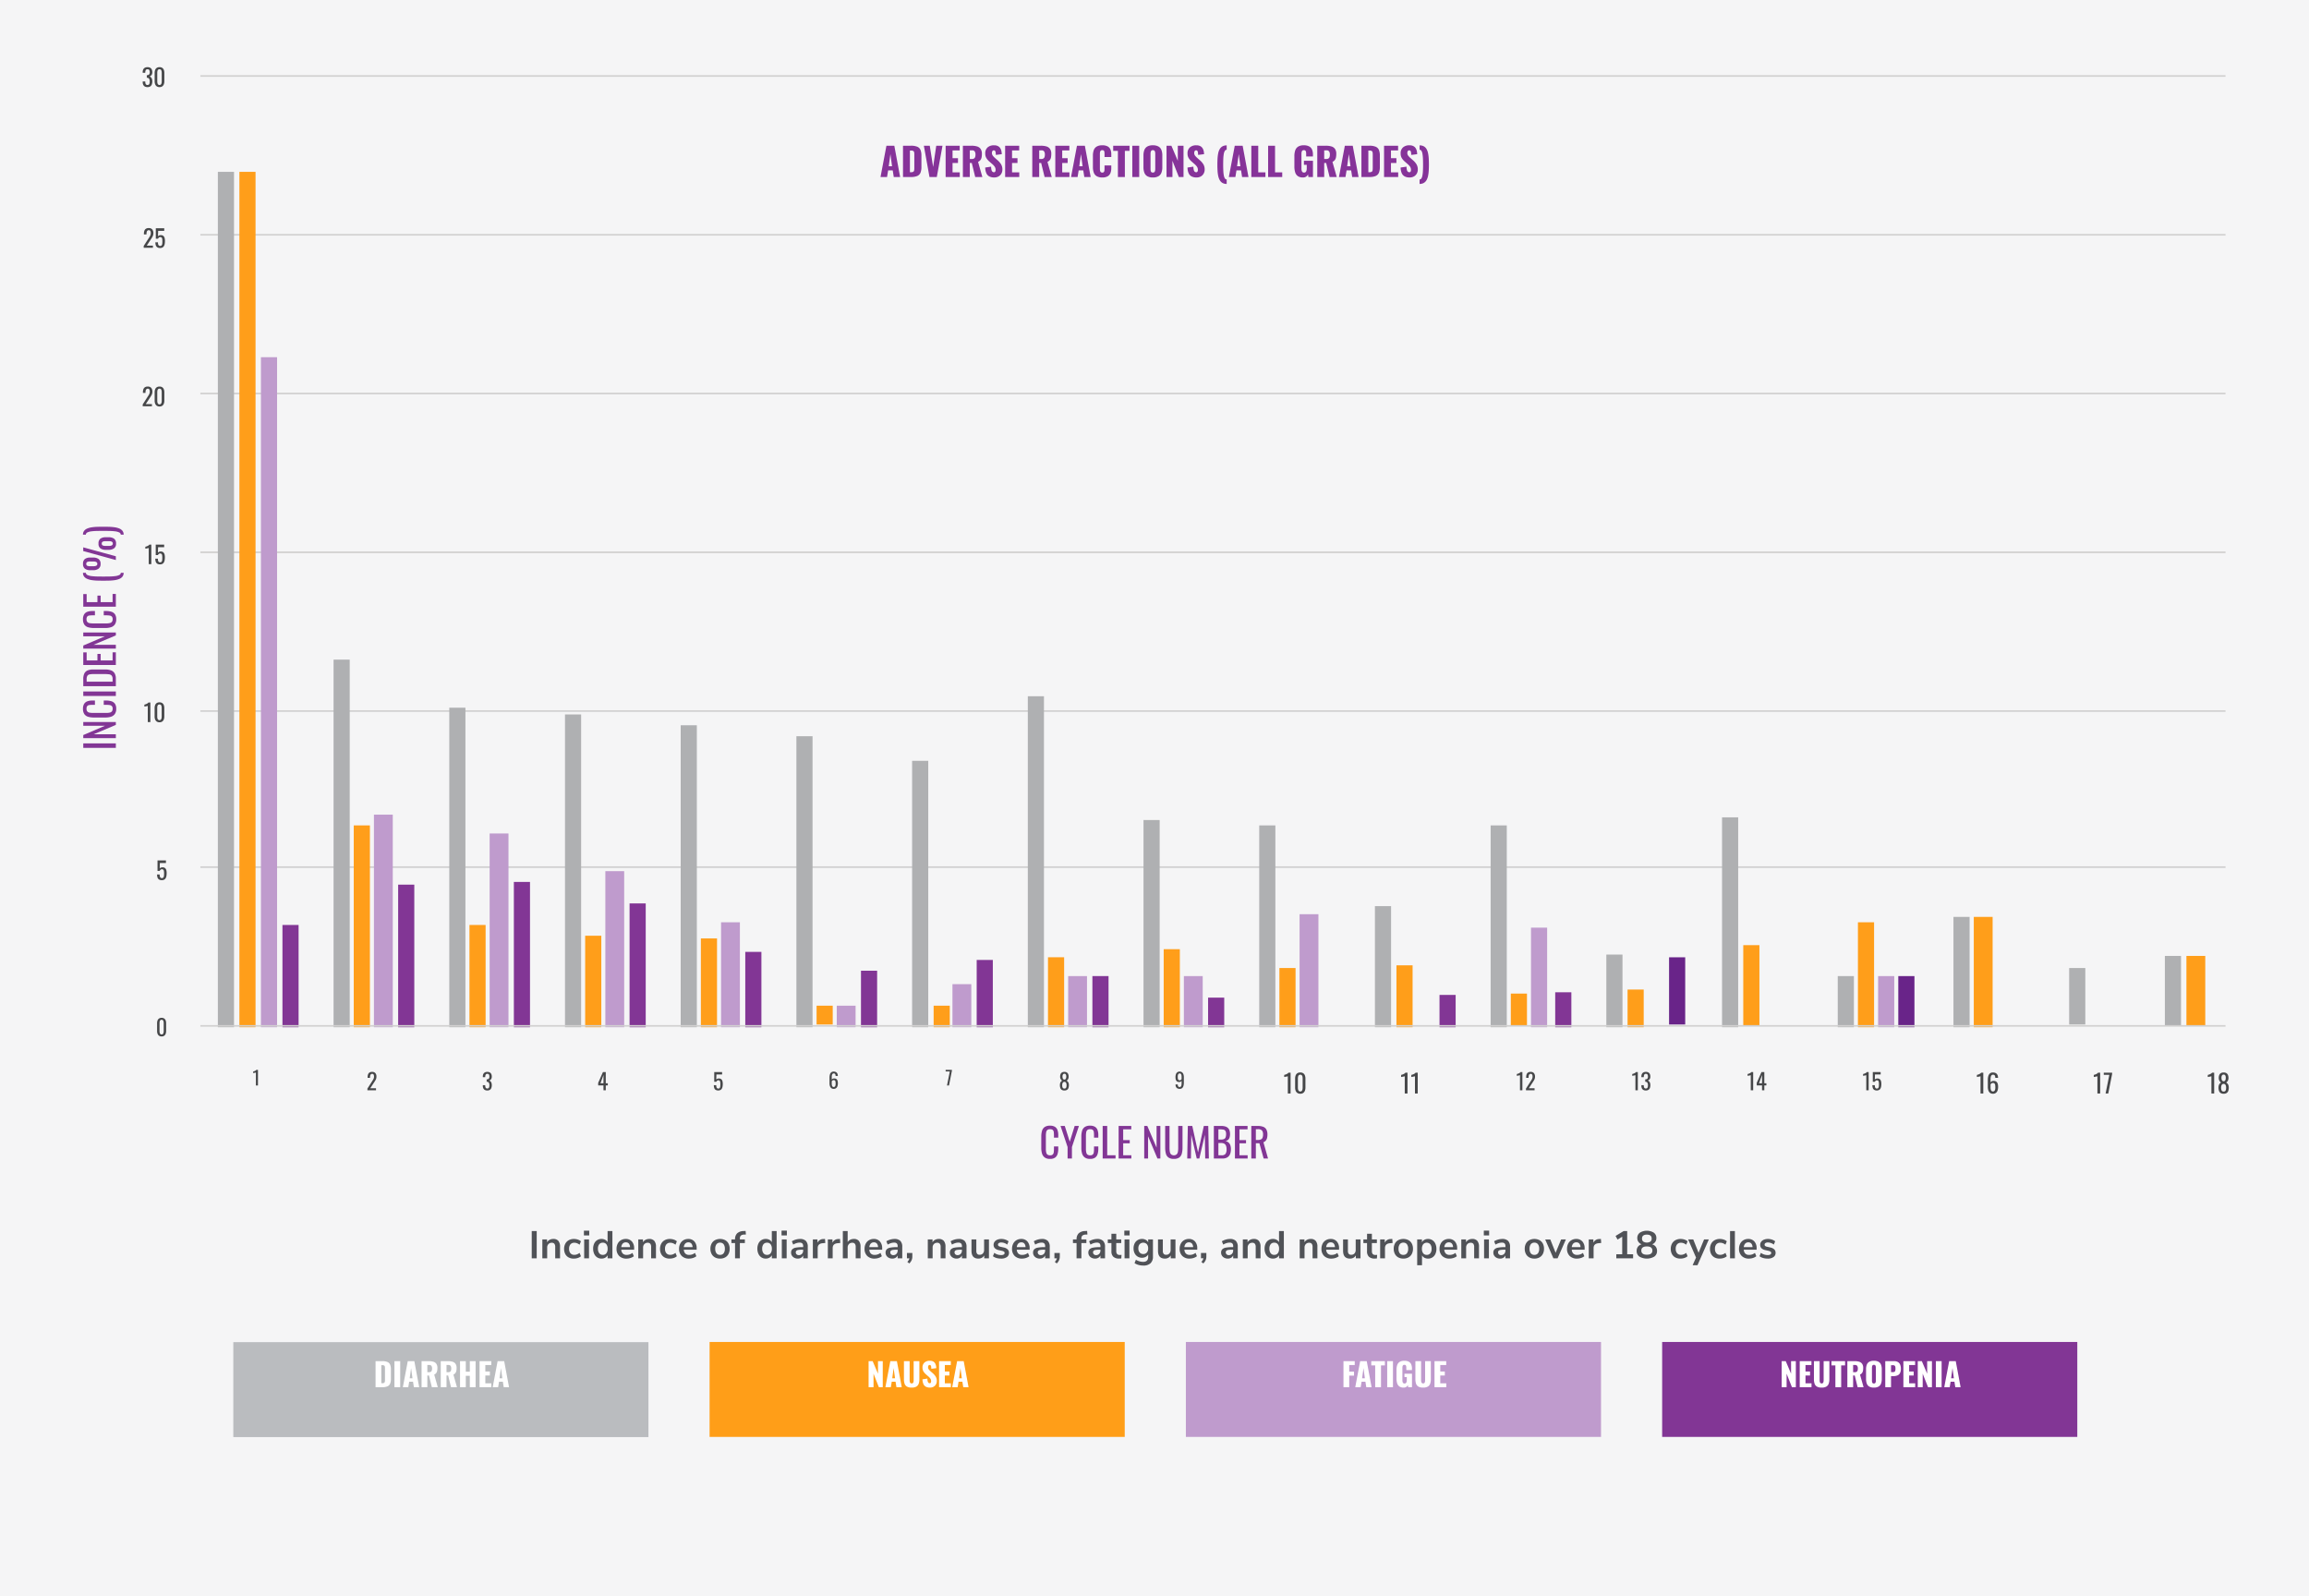 <svg xmlns="http://www.w3.org/2000/svg" xmlns:xlink="http://www.w3.org/1999/xlink" width="1435" height="992" viewBox="0 0 1435 992">
  <defs>
    <filter id="Path_3005" x="130" y="819.11" width="288" height="89" filterUnits="userSpaceOnUse">
      <feOffset dy="10" input="SourceAlpha"/>
      <feGaussianBlur stdDeviation="5" result="blur"/>
      <feFlood flood-opacity="0.161"/>
      <feComposite operator="in" in2="blur"/>
      <feComposite in="SourceGraphic"/>
    </filter>
    <filter id="Path_3006" x="426" y="819" width="288" height="89" filterUnits="userSpaceOnUse">
      <feOffset dy="10" input="SourceAlpha"/>
      <feGaussianBlur stdDeviation="5" result="blur-2"/>
      <feFlood flood-opacity="0.161"/>
      <feComposite operator="in" in2="blur-2"/>
      <feComposite in="SourceGraphic"/>
    </filter>
    <filter id="Path_3007" x="722" y="819" width="288" height="89" filterUnits="userSpaceOnUse">
      <feOffset dy="10" input="SourceAlpha"/>
      <feGaussianBlur stdDeviation="5" result="blur-3"/>
      <feFlood flood-opacity="0.161"/>
      <feComposite operator="in" in2="blur-3"/>
      <feComposite in="SourceGraphic"/>
    </filter>
    <filter id="Path_3008" x="1018" y="819" width="288" height="89" filterUnits="userSpaceOnUse">
      <feOffset dy="10" input="SourceAlpha"/>
      <feGaussianBlur stdDeviation="5" result="blur-4"/>
      <feFlood flood-opacity="0.161"/>
      <feComposite operator="in" in2="blur-4"/>
      <feComposite in="SourceGraphic"/>
    </filter>
  </defs>
  <g id="Group_1790" data-name="Group 1790" transform="translate(-234 -3899)">
    <path id="Path_2999" data-name="Path 2999" d="M0,0H1435V992H0Z" transform="translate(234 3899)" fill="#f5f5f6"/>
    <path id="Path_3004" data-name="Path 3004" d="M0,0H91V656H0Z" transform="translate(1578 3933)" fill="#f5f5f6"/>
    <path id="Path_3001" data-name="Path 3001" d="M38.213,30V9.75h2.775V30Zm6.05,0V9.75h1.925l5.75,13.45V9.75h2.35V30h-1.8L46.663,16.175V30Zm18.275.225a5.425,5.425,0,0,1-3.338-.9A4.641,4.641,0,0,1,57.55,26.9a11.69,11.69,0,0,1-.462-3.4V16.35a12.367,12.367,0,0,1,.462-3.575,4.323,4.323,0,0,1,1.65-2.362,5.727,5.727,0,0,1,3.338-.838,5.616,5.616,0,0,1,3.012.7,3.908,3.908,0,0,1,1.6,2,8.918,8.918,0,0,1,.487,3.125V17H64.963V15.575a15.535,15.535,0,0,0-.112-1.988,2.162,2.162,0,0,0-.613-1.337,2.4,2.4,0,0,0-1.675-.475,2.509,2.509,0,0,0-1.75.512,2.5,2.5,0,0,0-.712,1.45,12.953,12.953,0,0,0-.163,2.188V23.95a9.249,9.249,0,0,0,.25,2.412,2.114,2.114,0,0,0,.825,1.263,2.807,2.807,0,0,0,1.55.375,2.236,2.236,0,0,0,1.65-.513,2.44,2.44,0,0,0,.625-1.412,15.46,15.46,0,0,0,.125-2.1v-1.5h2.675v1.5a10.757,10.757,0,0,1-.45,3.262,4.172,4.172,0,0,1-1.55,2.2A5.261,5.261,0,0,1,62.538,30.225ZM70.488,30V9.75h2.775V30Zm6.05,0V9.75h4.4a7.737,7.737,0,0,1,3.563.688A3.945,3.945,0,0,1,86.375,12.5a9.087,9.087,0,0,1,.563,3.425v7.45A10.224,10.224,0,0,1,86.375,27a4.321,4.321,0,0,1-1.825,2.237A6.517,6.517,0,0,1,81.163,30Zm2.825-2.025h1.6a3.217,3.217,0,0,0,2.2-.6,2.729,2.729,0,0,0,.788-1.75,23.848,23.848,0,0,0,.137-2.775V16.275a13.141,13.141,0,0,0-.2-2.55,2.136,2.136,0,0,0-.875-1.425,3.913,3.913,0,0,0-2.125-.45H79.363ZM89.713,30V9.75h7.85v2.1H92.538v6.7h4.075v2H92.538v7.425h5.075V30Zm10.175,0V9.75h1.925l5.75,13.45V9.75h2.35V30h-1.8l-5.825-13.825V30Zm18.275.225a5.425,5.425,0,0,1-3.338-.9,4.641,4.641,0,0,1-1.65-2.425,11.69,11.69,0,0,1-.463-3.4V16.35a12.367,12.367,0,0,1,.463-3.575,4.323,4.323,0,0,1,1.65-2.362,5.727,5.727,0,0,1,3.338-.838,5.616,5.616,0,0,1,3.012.7,3.908,3.908,0,0,1,1.6,2,8.918,8.918,0,0,1,.487,3.125V17h-2.675V15.575a15.535,15.535,0,0,0-.112-1.988,2.162,2.162,0,0,0-.613-1.337,2.4,2.4,0,0,0-1.675-.475,2.509,2.509,0,0,0-1.75.512,2.5,2.5,0,0,0-.713,1.45,12.953,12.953,0,0,0-.162,2.188V23.95a9.249,9.249,0,0,0,.25,2.412,2.114,2.114,0,0,0,.825,1.263,2.807,2.807,0,0,0,1.55.375,2.236,2.236,0,0,0,1.65-.513,2.44,2.44,0,0,0,.625-1.412,15.46,15.46,0,0,0,.125-2.1v-1.5h2.675v1.5a10.757,10.757,0,0,1-.45,3.262,4.172,4.172,0,0,1-1.55,2.2A5.261,5.261,0,0,1,118.163,30.225Zm7.8-.225V9.75h7.85v2.1h-5.025v6.7h4.075v2h-4.075v7.425h5.075V30Zm21.025,4.85a3.8,3.8,0,0,1-2.337-.737,4.766,4.766,0,0,1-1.437-1.962,11.842,11.842,0,0,1-.762-2.85,28.719,28.719,0,0,1-.288-3.425q-.05-1.825-.05-3.65,0-1.85.05-3.662a29.02,29.02,0,0,1,.288-3.425,11.843,11.843,0,0,1,.762-2.863A4.865,4.865,0,0,1,144.65,10.3a3.642,3.642,0,0,1,2.337-.725v1.8a1.527,1.527,0,0,0-1.35.988,8.119,8.119,0,0,0-.675,2.538,32.969,32.969,0,0,0-.238,3.488q-.038,1.912-.038,3.837,0,1.95.038,3.863a32.969,32.969,0,0,0,.238,3.488,7.969,7.969,0,0,0,.675,2.525,1.527,1.527,0,0,0,1.35.975ZM154.963,30l5.575-20.275h2.3L157.288,30Zm-2.4-9.5a3.455,3.455,0,0,1-3-1.275,5.715,5.715,0,0,1-.925-3.425V14.225a5.625,5.625,0,0,1,.9-3.425,3.54,3.54,0,0,1,3.025-1.2,3.616,3.616,0,0,1,3.025,1.15,5.35,5.35,0,0,1,.9,3.35v1.775a5.587,5.587,0,0,1-.913,3.4A3.511,3.511,0,0,1,152.563,20.5Zm0-2.025a1.2,1.2,0,0,0,.963-.362,2.012,2.012,0,0,0,.425-.962,6.914,6.914,0,0,0,.113-1.275V14.1a5.16,5.16,0,0,0-.262-1.75,1.16,1.16,0,0,0-1.238-.725,1.137,1.137,0,0,0-1.225.737,5.513,5.513,0,0,0-.25,1.762V15.9a6.713,6.713,0,0,0,.112,1.262,2,2,0,0,0,.425.95A1.17,1.17,0,0,0,152.563,18.475Zm12.625,11.65a3.435,3.435,0,0,1-2.988-1.263,5.762,5.762,0,0,1-.912-3.437V23.85a5.694,5.694,0,0,1,.887-3.413,3.487,3.487,0,0,1,3.012-1.213,3.591,3.591,0,0,1,3.038,1.163,5.462,5.462,0,0,1,.887,3.363V25.5a5.577,5.577,0,0,1-.912,3.413A3.528,3.528,0,0,1,165.188,30.125Zm0-2.025a1.243,1.243,0,0,0,.975-.363,1.866,1.866,0,0,0,.425-.962,7.6,7.6,0,0,0,.1-1.25v-1.8a5.16,5.16,0,0,0-.262-1.75,1.16,1.16,0,0,0-1.238-.725,1.137,1.137,0,0,0-1.225.737,5.513,5.513,0,0,0-.25,1.763v1.775a6.713,6.713,0,0,0,.113,1.263,2,2,0,0,0,.425.95A1.17,1.17,0,0,0,165.188,28.1Zm5.55,6.75v-1.8a1.542,1.542,0,0,0,1.375-.987,8.119,8.119,0,0,0,.675-2.538,33.054,33.054,0,0,0,.238-3.5q.038-1.925.038-3.85,0-1.95-.038-3.862a32.557,32.557,0,0,0-.238-3.475,7.947,7.947,0,0,0-.675-2.513,1.541,1.541,0,0,0-1.375-.975V9.575a3.727,3.727,0,0,1,2.362.713,4.766,4.766,0,0,1,1.438,1.962,11.844,11.844,0,0,1,.763,2.862,28.957,28.957,0,0,1,.287,3.413q.05,1.8.05,3.65t-.05,3.663a29.4,29.4,0,0,1-.287,3.438,11.846,11.846,0,0,1-.763,2.875,4.766,4.766,0,0,1-1.437,1.962A3.839,3.839,0,0,1,170.738,34.85Z" transform="translate(276 4402) rotate(-90)" fill="#823695"/>
    <path id="Path_3003" data-name="Path 3003" d="M41.588,30.225a5.425,5.425,0,0,1-3.338-.9A4.641,4.641,0,0,1,36.6,26.9a11.69,11.69,0,0,1-.462-3.4V16.35a12.367,12.367,0,0,1,.462-3.575,4.323,4.323,0,0,1,1.65-2.362,5.727,5.727,0,0,1,3.338-.838,5.616,5.616,0,0,1,3.012.7,3.908,3.908,0,0,1,1.6,2,8.918,8.918,0,0,1,.487,3.125V17H44.013V15.575a15.534,15.534,0,0,0-.112-1.988,2.162,2.162,0,0,0-.613-1.337,2.4,2.4,0,0,0-1.675-.475,2.509,2.509,0,0,0-1.75.512,2.5,2.5,0,0,0-.712,1.45,12.953,12.953,0,0,0-.163,2.188V23.95a9.249,9.249,0,0,0,.25,2.412,2.114,2.114,0,0,0,.825,1.263,2.807,2.807,0,0,0,1.55.375,2.236,2.236,0,0,0,1.65-.513,2.44,2.44,0,0,0,.625-1.412,15.461,15.461,0,0,0,.125-2.1v-1.5h2.675v1.5a10.757,10.757,0,0,1-.45,3.262,4.172,4.172,0,0,1-1.55,2.2A5.261,5.261,0,0,1,41.588,30.225ZM52.487,30V22.85L48.112,9.75h2.625l3.1,9.775,3.05-9.775h2.65l-4.35,13.1V30Zm14,.225a5.425,5.425,0,0,1-3.338-.9A4.641,4.641,0,0,1,61.5,26.9a11.69,11.69,0,0,1-.462-3.4V16.35a12.367,12.367,0,0,1,.462-3.575,4.323,4.323,0,0,1,1.65-2.362,5.727,5.727,0,0,1,3.338-.838,5.616,5.616,0,0,1,3.012.7,3.908,3.908,0,0,1,1.6,2,8.918,8.918,0,0,1,.487,3.125V17H68.912V15.575a15.535,15.535,0,0,0-.112-1.988,2.162,2.162,0,0,0-.613-1.337,2.4,2.4,0,0,0-1.675-.475,2.509,2.509,0,0,0-1.75.512,2.5,2.5,0,0,0-.713,1.45,12.953,12.953,0,0,0-.163,2.188V23.95a9.249,9.249,0,0,0,.25,2.412,2.114,2.114,0,0,0,.825,1.263,2.807,2.807,0,0,0,1.55.375,2.236,2.236,0,0,0,1.65-.513,2.44,2.44,0,0,0,.625-1.412,15.46,15.46,0,0,0,.125-2.1v-1.5h2.675v1.5a10.757,10.757,0,0,1-.45,3.262,4.172,4.172,0,0,1-1.55,2.2A5.261,5.261,0,0,1,66.488,30.225Zm7.8-.225V9.75h2.825V27.975h5.175V30Zm9.925,0V9.75h7.85v2.1H87.037v6.7h4.075v2H87.037v7.425h5.075V30Zm15.9,0V9.75h1.925l5.75,13.45V9.75h2.35V30h-1.8l-5.825-13.825V30Zm18.425.225a5.578,5.578,0,0,1-3.375-.875,4.362,4.362,0,0,1-1.6-2.462,14.444,14.444,0,0,1-.425-3.713V9.75h2.7V23.3a14.836,14.836,0,0,0,.175,2.375,3.154,3.154,0,0,0,.762,1.7,2.815,2.815,0,0,0,3.538,0,3.207,3.207,0,0,0,.75-1.7,14.837,14.837,0,0,0,.175-2.375V9.75h2.675V23.175a14.444,14.444,0,0,1-.425,3.713A4.388,4.388,0,0,1,121.9,29.35,5.52,5.52,0,0,1,118.537,30.225Zm8.3-.225.375-20.25h2.775l3.575,16.425,3.6-16.425h2.75L140.287,30h-2.275l-.225-14.7L134.362,30h-1.6l-3.4-14.7L129.137,30Zm16.55,0V9.75h4.65a8.449,8.449,0,0,1,2.387.3,4.191,4.191,0,0,1,1.688.925,3.754,3.754,0,0,1,1,1.587,7.085,7.085,0,0,1,.325,2.263,6.692,6.692,0,0,1-.312,2.163,3.117,3.117,0,0,1-.95,1.438,3.286,3.286,0,0,1-1.637.675,4.37,4.37,0,0,1,1.975.938,3.961,3.961,0,0,1,1.113,1.7,7.57,7.57,0,0,1,.363,2.488,8.822,8.822,0,0,1-.3,2.375,4.742,4.742,0,0,1-.937,1.825,4.232,4.232,0,0,1-1.625,1.163,6.041,6.041,0,0,1-2.337.413Zm2.825-2.025h1.9a2.965,2.965,0,0,0,2.537-.888,5,5,0,0,0,.638-2.862,5.9,5.9,0,0,0-.338-2.138,2.528,2.528,0,0,0-1.075-1.3,3.883,3.883,0,0,0-1.988-.437h-1.675Zm0-9.775h1.675a4.262,4.262,0,0,0,1.875-.337,1.892,1.892,0,0,0,.95-1.088,5.767,5.767,0,0,0,.275-1.95,3.7,3.7,0,0,0-.425-2.025,1.93,1.93,0,0,0-1.325-.787,13.714,13.714,0,0,0-2.35-.163h-.675ZM156.487,30V9.75h7.85v2.1h-5.025v6.7h4.075v2h-4.075v7.425h5.075V30Zm10.175,0V9.75h4.075a8.981,8.981,0,0,1,3.35.538,3.74,3.74,0,0,1,1.962,1.725,6.574,6.574,0,0,1,.638,3.112,8.5,8.5,0,0,1-.25,2.137,4.128,4.128,0,0,1-.8,1.625,3.116,3.116,0,0,1-1.45.962L177.063,30h-2.725l-2.65-9.5h-2.2V30Zm2.825-11.525h1.075a5.325,5.325,0,0,0,1.95-.3,2.01,2.01,0,0,0,1.1-1.025,4.753,4.753,0,0,0,.35-2.025,4.027,4.027,0,0,0-.65-2.563,3.261,3.261,0,0,0-2.575-.787h-1.25Z" transform="translate(845 4589)" fill="#823695"/>
    <g transform="matrix(1, 0, 0, 1, 234, 3899)" filter="url(#Path_3005)">
      <path id="Path_3005-2" data-name="Path 3005" d="M0,0H258V59H0Z" transform="translate(145 824.11)" fill="#babcbf"/>
    </g>
    <path id="Path_3009" data-name="Path 3009" d="M87.4,24V7.8h4.1a8.262,8.262,0,0,1,3.3.53,3.112,3.112,0,0,1,1.66,1.66,7.574,7.574,0,0,1,.48,2.93V18.8a7.793,7.793,0,0,1-.48,2.97,3.147,3.147,0,0,1-1.65,1.69,7.988,7.988,0,0,1-3.27.54Zm3.58-2.48h.56a2.2,2.2,0,0,0,1.18-.24,1.055,1.055,0,0,0,.45-.72,6.674,6.674,0,0,0,.09-1.2V12.3a4.945,4.945,0,0,0-.11-1.16.96.96,0,0,0-.47-.64,2.511,2.511,0,0,0-1.16-.2h-.54ZM99.14,24V7.8h3.58V24Zm5.22,0,3.06-16.2h4.08L114.52,24h-3.3l-.54-3.42H108.3L107.74,24Zm4.26-5.56h1.72l-.86-6.32ZM116,24V7.8h4.46a9.94,9.94,0,0,1,2.84.36,3.445,3.445,0,0,1,1.87,1.29,4.445,4.445,0,0,1,.67,2.63,8.912,8.912,0,0,1-.16,1.78,3.313,3.313,0,0,1-.59,1.35,3.244,3.244,0,0,1-1.23.95L126.08,24h-3.7l-1.78-7.26h-1.02V24Zm3.58-9.32h1a2.177,2.177,0,0,0,1.18-.27,1.432,1.432,0,0,0,.59-.78,3.913,3.913,0,0,0,.17-1.23,2.941,2.941,0,0,0-.38-1.62,1.549,1.549,0,0,0-1.4-.58h-1.16ZM127.92,24V7.8h4.46a9.94,9.94,0,0,1,2.84.36,3.445,3.445,0,0,1,1.87,1.29,4.445,4.445,0,0,1,.67,2.63,8.912,8.912,0,0,1-.16,1.78,3.313,3.313,0,0,1-.59,1.35,3.244,3.244,0,0,1-1.23.95L138,24h-3.7l-1.78-7.26H131.5V24Zm3.58-9.32h1a2.177,2.177,0,0,0,1.18-.27,1.432,1.432,0,0,0,.59-.78,3.914,3.914,0,0,0,.17-1.23,2.941,2.941,0,0,0-.38-1.62,1.549,1.549,0,0,0-1.4-.58H131.5ZM139.9,24V7.8h3.58v6.56h2.5V7.8h3.6V24h-3.6V16.92h-2.5V24Zm12.14,0V7.8h7.28v2.44h-3.7v4.02h2.82v2.48h-2.82v4.84h3.74V24Zm8.16,0,3.06-16.2h4.08L170.36,24h-3.3l-.54-3.42h-2.38L163.58,24Zm4.26-5.56h1.72l-.86-6.32Z" transform="translate(380 4737.11)" fill="#fff"/>
    <g transform="matrix(1, 0, 0, 1, 234, 3899)" filter="url(#Path_3006)">
      <path id="Path_3006-2" data-name="Path 3006" d="M0,0H258V59H0Z" transform="translate(441 824)" fill="#ff9e18"/>
    </g>
    <path id="Path_3010" data-name="Path 3010" d="M97.82,24V7.8h2.52l3.32,7.8V7.8h2.96V24H104.2l-3.32-8.4V24Zm10.44,0,3.06-16.2h4.08L118.42,24h-3.3l-.54-3.42H112.2L111.64,24Zm4.26-5.56h1.72l-.86-6.32Zm12.06,5.8a5.816,5.816,0,0,1-2.91-.61,3.268,3.268,0,0,1-1.47-1.78,8.552,8.552,0,0,1-.42-2.87V7.8h3.54V19.52a6.32,6.32,0,0,0,.08,1,1.646,1.646,0,0,0,.35.82,1.249,1.249,0,0,0,1.67,0,1.63,1.63,0,0,0,.33-.82,7.2,7.2,0,0,0,.07-1V7.8h3.56V18.98a8.37,8.37,0,0,1-.43,2.87,3.325,3.325,0,0,1-1.47,1.78A5.758,5.758,0,0,1,124.58,24.24Zm11.38,0a5.385,5.385,0,0,1-2.54-.54,3.456,3.456,0,0,1-1.54-1.67,7.678,7.678,0,0,1-.58-2.93l3.06-.46a7.3,7.3,0,0,0,.19,1.68,1.862,1.862,0,0,0,.48.92,1.079,1.079,0,0,0,.75.28.714.714,0,0,0,.73-.38,1.937,1.937,0,0,0,.17-.8,2.887,2.887,0,0,0-.48-1.69,7.5,7.5,0,0,0-1.3-1.39l-1.4-1.22a7.807,7.807,0,0,1-1.55-1.77,4.476,4.476,0,0,1-.63-2.45,4,4,0,0,1,1.22-3.15,4.8,4.8,0,0,1,3.32-1.09,4.288,4.288,0,0,1,2.09.44,3.072,3.072,0,0,1,1.2,1.15,4.754,4.754,0,0,1,.56,1.5,9.523,9.523,0,0,1,.17,1.51l-3.08.38a12.3,12.3,0,0,0-.09-1.25,1.719,1.719,0,0,0-.29-.82.8.8,0,0,0-.68-.29.773.773,0,0,0-.73.42,1.735,1.735,0,0,0-.23.84,2.375,2.375,0,0,0,.43,1.47,8.326,8.326,0,0,0,1.13,1.19l1.34,1.18a9.114,9.114,0,0,1,1.79,2.04,5.127,5.127,0,0,1,.73,2.82,4.168,4.168,0,0,1-.52,2.07,3.8,3.8,0,0,1-1.47,1.47A4.479,4.479,0,0,1,135.96,24.24Zm5.66-.24V7.8h7.28v2.44h-3.7v4.02h2.82v2.48H145.2v4.84h3.74V24Zm8.16,0,3.06-16.2h4.08L159.94,24h-3.3l-.54-3.42h-2.38L153.16,24Zm4.26-5.56h1.72l-.86-6.32Z" transform="translate(676 4737.11)" fill="#fff"/>
    <g transform="matrix(1, 0, 0, 1, 234, 3899)" filter="url(#Path_3007)">
      <path id="Path_3007-2" data-name="Path 3007" d="M0,0H258V59H0Z" transform="translate(737 824)" fill="#bf9bcd"/>
    </g>
    <path id="Path_3011" data-name="Path 3011" d="M96.94,24V7.8h7v2.42h-3.42V14.3h2.98v2.5h-2.98V24Zm7.32,0,3.06-16.2h4.08L114.42,24h-3.3l-.54-3.42H108.2L107.64,24Zm4.26-5.56h1.72l-.86-6.32ZM116.66,24V10.46h-2.44V7.8h8.46v2.66h-2.42V24Zm7.46,0V7.8h3.58V24Zm10.22.24a4.449,4.449,0,0,1-2.65-.7,3.777,3.777,0,0,1-1.38-1.97,9.541,9.541,0,0,1-.41-2.93V13.2a9.055,9.055,0,0,1,.44-2.98,3.7,3.7,0,0,1,1.51-1.95,5.324,5.324,0,0,1,2.91-.69,5.634,5.634,0,0,1,2.83.6,3.385,3.385,0,0,1,1.47,1.66,6.437,6.437,0,0,1,.44,2.48v1.04H136V12.04a6.124,6.124,0,0,0-.07-.96,1.322,1.322,0,0,0-.32-.71,1.059,1.059,0,0,0-.81-.27,1.038,1.038,0,0,0-.84.31,1.529,1.529,0,0,0-.33.77,6.376,6.376,0,0,0-.07.96v7.5a4.425,4.425,0,0,0,.11,1.01,1.545,1.545,0,0,0,.4.76,1.123,1.123,0,0,0,.83.29,1.164,1.164,0,0,0,.86-.3,1.637,1.637,0,0,0,.42-.78,4.193,4.193,0,0,0,.12-1.02V17.7h-1.46V15.6h4.68V24h-2.36l-.2-1.34a2.907,2.907,0,0,1-.94,1.13A2.805,2.805,0,0,1,134.34,24.24Zm12.1,0a5.816,5.816,0,0,1-2.91-.61,3.268,3.268,0,0,1-1.47-1.78,8.552,8.552,0,0,1-.42-2.87V7.8h3.54V19.52a6.32,6.32,0,0,0,.08,1,1.646,1.646,0,0,0,.35.82,1.249,1.249,0,0,0,1.67,0,1.631,1.631,0,0,0,.33-.82,7.2,7.2,0,0,0,.07-1V7.8h3.56V18.98a8.37,8.37,0,0,1-.43,2.87,3.325,3.325,0,0,1-1.47,1.78A5.758,5.758,0,0,1,146.44,24.24Zm7.08-.24V7.8h7.28v2.44h-3.7v4.02h2.82v2.48H157.1v4.84h3.74V24Z" transform="translate(972 4737.11)" fill="#fff"/>
    <g transform="matrix(1, 0, 0, 1, 234, 3899)" filter="url(#Path_3008)">
      <path id="Path_3008-2" data-name="Path 3008" d="M0,0H258V59H0Z" transform="translate(1033 824)" fill="#823695"/>
    </g>
    <path id="Path_3012" data-name="Path 3012" d="M73.28,24V7.8H75.8l3.32,7.8V7.8h2.96V24H79.66l-3.32-8.4V24ZM84.5,24V7.8h7.28v2.44h-3.7v4.02H90.9v2.48H88.08v4.84h3.74V24Zm13.62.24a5.816,5.816,0,0,1-2.91-.61,3.268,3.268,0,0,1-1.47-1.78,8.552,8.552,0,0,1-.42-2.87V7.8h3.54V19.52a6.32,6.32,0,0,0,.08,1,1.646,1.646,0,0,0,.35.82,1.249,1.249,0,0,0,1.67,0,1.63,1.63,0,0,0,.33-.82,7.2,7.2,0,0,0,.07-1V7.8h3.56V18.98a8.37,8.37,0,0,1-.43,2.87,3.325,3.325,0,0,1-1.47,1.78A5.758,5.758,0,0,1,98.12,24.24Zm8.54-.24V10.46h-2.44V7.8h8.46v2.66h-2.42V24Zm7.44,0V7.8h4.46a9.94,9.94,0,0,1,2.84.36,3.445,3.445,0,0,1,1.87,1.29,4.445,4.445,0,0,1,.67,2.63,8.912,8.912,0,0,1-.16,1.78,3.313,3.313,0,0,1-.59,1.35,3.244,3.244,0,0,1-1.23.95L124.18,24h-3.7l-1.78-7.26h-1.02V24Zm3.58-9.32h1a2.177,2.177,0,0,0,1.18-.27,1.432,1.432,0,0,0,.59-.78,3.913,3.913,0,0,0,.17-1.23,2.941,2.941,0,0,0-.38-1.62,1.549,1.549,0,0,0-1.4-.58h-1.16Zm12.9,9.56a5.555,5.555,0,0,1-2.88-.64,3.578,3.578,0,0,1-1.52-1.84,7.99,7.99,0,0,1-.46-2.86V12.88a7.889,7.889,0,0,1,.46-2.86,3.536,3.536,0,0,1,1.52-1.81,5.627,5.627,0,0,1,2.88-.63,5.73,5.73,0,0,1,2.91.63,3.524,3.524,0,0,1,1.53,1.81,7.889,7.889,0,0,1,.46,2.86V18.9a7.99,7.99,0,0,1-.46,2.86,3.565,3.565,0,0,1-1.53,1.84A5.657,5.657,0,0,1,130.58,24.24Zm0-2.54a1.071,1.071,0,0,0,.82-.28,1.4,1.4,0,0,0,.34-.72,5.022,5.022,0,0,0,.08-.9V12a4.971,4.971,0,0,0-.08-.91,1.391,1.391,0,0,0-.34-.71,1.071,1.071,0,0,0-.82-.28,1.014,1.014,0,0,0-.78.28,1.391,1.391,0,0,0-.34.71,4.971,4.971,0,0,0-.08.91v7.8a5.719,5.719,0,0,0,.07.9,1.378,1.378,0,0,0,.32.72A1.037,1.037,0,0,0,130.58,21.7Zm7.08,2.3V7.8h5.44a4.7,4.7,0,0,1,2.4.55,3.359,3.359,0,0,1,1.4,1.6,6.34,6.34,0,0,1,.46,2.55,5.446,5.446,0,0,1-.62,2.87,3.223,3.223,0,0,1-1.68,1.37,7.018,7.018,0,0,1-2.38.38h-1.44V24Zm3.58-9.38h1.2a1.73,1.73,0,0,0,1-.24,1.156,1.156,0,0,0,.45-.72,5.6,5.6,0,0,0,.11-1.22,5.85,5.85,0,0,0-.09-1.09,1.238,1.238,0,0,0-.43-.75,1.652,1.652,0,0,0-1.06-.28h-1.18ZM148.92,24V7.8h7.28v2.44h-3.7v4.02h2.82v2.48H152.5v4.84h3.74V24Zm8.94,0V7.8h2.52l3.32,7.8V7.8h2.96V24h-2.42l-3.32-8.4V24Zm11.24,0V7.8h3.58V24Zm5.22,0,3.06-16.2h4.08L184.48,24h-3.3l-.54-3.42h-2.38L177.7,24Zm4.26-5.56h1.72l-.86-6.32Z" transform="translate(1268 4737.11)" fill="#fff"/>
    <path id="Path_3002" data-name="Path 3002" d="M75.228,29,78.9,9.56h4.9L87.42,29H83.46l-.648-4.1H79.956L79.284,29Zm5.112-6.672H82.4l-1.032-7.584ZM89.2,29V9.56h4.92a9.914,9.914,0,0,1,3.96.636,3.734,3.734,0,0,1,1.992,1.992,9.089,9.089,0,0,1,.576,3.516V22.76a9.352,9.352,0,0,1-.576,3.564,3.776,3.776,0,0,1-1.98,2.028A9.586,9.586,0,0,1,94.164,29Zm4.3-2.976h.672a2.639,2.639,0,0,0,1.416-.288,1.266,1.266,0,0,0,.54-.864,8.009,8.009,0,0,0,.108-1.44V14.96a5.934,5.934,0,0,0-.132-1.392,1.152,1.152,0,0,0-.564-.768,3.013,3.013,0,0,0-1.392-.24h-.648ZM105.66,29l-3.5-19.44h3.672l2.088,13.2,1.944-13.2h3.888L110.2,29Zm10.032,0V9.56h8.736v2.928h-4.44v4.824h3.384v2.976h-3.384V26.1h4.488V29Zm10.728,0V9.56h5.352a11.928,11.928,0,0,1,3.408.432,4.134,4.134,0,0,1,2.244,1.548,5.334,5.334,0,0,1,.8,3.156,10.694,10.694,0,0,1-.192,2.136,3.975,3.975,0,0,1-.708,1.62,3.893,3.893,0,0,1-1.476,1.14L138.516,29h-4.44l-2.136-8.712h-1.224V29Zm4.3-11.184h1.2a2.613,2.613,0,0,0,1.416-.324,1.718,1.718,0,0,0,.708-.936,4.7,4.7,0,0,0,.2-1.476,3.529,3.529,0,0,0-.456-1.944,1.859,1.859,0,0,0-1.68-.7h-1.392Zm15.168,11.472a6.462,6.462,0,0,1-3.048-.648,4.148,4.148,0,0,1-1.848-2,9.213,9.213,0,0,1-.7-3.516l3.672-.552a8.758,8.758,0,0,0,.228,2.016,2.234,2.234,0,0,0,.576,1.1,1.3,1.3,0,0,0,.9.336.856.856,0,0,0,.876-.456,2.325,2.325,0,0,0,.2-.96,3.464,3.464,0,0,0-.576-2.028,9,9,0,0,0-1.56-1.668l-1.68-1.464a9.369,9.369,0,0,1-1.86-2.124,5.372,5.372,0,0,1-.756-2.94,4.8,4.8,0,0,1,1.464-3.78A5.762,5.762,0,0,1,145.764,9.3a5.145,5.145,0,0,1,2.508.528,3.686,3.686,0,0,1,1.44,1.38,5.7,5.7,0,0,1,.672,1.8,11.427,11.427,0,0,1,.2,1.812l-3.7.456a14.767,14.767,0,0,0-.108-1.5,2.063,2.063,0,0,0-.348-.984.958.958,0,0,0-.816-.348.928.928,0,0,0-.876.5,2.082,2.082,0,0,0-.276,1.008,2.85,2.85,0,0,0,.516,1.764,9.993,9.993,0,0,0,1.356,1.428l1.608,1.416a10.936,10.936,0,0,1,2.148,2.448,6.153,6.153,0,0,1,.876,3.384,5,5,0,0,1-.624,2.484,4.559,4.559,0,0,1-1.764,1.764A5.374,5.374,0,0,1,145.884,29.288ZM152.676,29V9.56h8.736v2.928h-4.44v4.824h3.384v2.976h-3.384V26.1h4.488V29Zm16.872,0V9.56H174.9a11.928,11.928,0,0,1,3.408.432,4.134,4.134,0,0,1,2.244,1.548,5.334,5.334,0,0,1,.8,3.156,10.694,10.694,0,0,1-.192,2.136,3.975,3.975,0,0,1-.708,1.62,3.893,3.893,0,0,1-1.476,1.14L181.644,29H177.2l-2.136-8.712h-1.224V29Zm4.3-11.184h1.2a2.613,2.613,0,0,0,1.416-.324,1.718,1.718,0,0,0,.708-.936,4.7,4.7,0,0,0,.2-1.476,3.529,3.529,0,0,0-.456-1.944,1.859,1.859,0,0,0-1.68-.7h-1.392ZM183.852,29V9.56h8.736v2.928h-4.44v4.824h3.384v2.976h-3.384V26.1h4.488V29Zm9.792,0,3.672-19.44h4.9L205.836,29h-3.96l-.648-4.1h-2.856L197.7,29Zm5.112-6.672h2.064l-1.032-7.584Zm14.3,6.96a6.541,6.541,0,0,1-3.492-.8,4.331,4.331,0,0,1-1.812-2.256,10.007,10.007,0,0,1-.528-3.42V15.8a10.168,10.168,0,0,1,.528-3.468,4.273,4.273,0,0,1,1.812-2.244A6.62,6.62,0,0,1,213.06,9.3a6.715,6.715,0,0,1,3.372.708,3.908,3.908,0,0,1,1.716,1.98,7.907,7.907,0,0,1,.5,2.928v1.68h-4.2V14.648a9.782,9.782,0,0,0-.06-1.1,1.628,1.628,0,0,0-.348-.876,1.214,1.214,0,0,0-.984-.348,1.274,1.274,0,0,0-1,.36,1.7,1.7,0,0,0-.408.9,7.416,7.416,0,0,0-.084,1.14v9.144a6.068,6.068,0,0,0,.108,1.188,1.642,1.642,0,0,0,.432.864,1.285,1.285,0,0,0,.948.324,1.181,1.181,0,0,0,.96-.348,1.73,1.73,0,0,0,.36-.9,8.715,8.715,0,0,0,.072-1.128v-2.04h4.2V23.5a8.375,8.375,0,0,1-.492,2.964,4.064,4.064,0,0,1-1.7,2.064A6.417,6.417,0,0,1,213.06,29.288Zm9.7-.288V12.752h-2.928V9.56H229.98v3.192h-2.9V29Zm8.952,0V9.56H236V29Zm12.768.288a6.666,6.666,0,0,1-3.456-.768,4.294,4.294,0,0,1-1.824-2.208,9.588,9.588,0,0,1-.552-3.432V15.656a9.467,9.467,0,0,1,.552-3.432,4.244,4.244,0,0,1,1.824-2.172,6.752,6.752,0,0,1,3.456-.756,6.876,6.876,0,0,1,3.492.756,4.228,4.228,0,0,1,1.836,2.172,9.467,9.467,0,0,1,.552,3.432V22.88a9.588,9.588,0,0,1-.552,3.432,4.278,4.278,0,0,1-1.836,2.208A6.788,6.788,0,0,1,244.476,29.288Zm0-3.048a1.285,1.285,0,0,0,.984-.336,1.678,1.678,0,0,0,.408-.864,6.024,6.024,0,0,0,.1-1.08V14.6a5.964,5.964,0,0,0-.1-1.092,1.669,1.669,0,0,0-.408-.852,1.285,1.285,0,0,0-.984-.336,1.217,1.217,0,0,0-.936.336,1.669,1.669,0,0,0-.408.852,5.964,5.964,0,0,0-.1,1.092v9.36a6.864,6.864,0,0,0,.084,1.08,1.654,1.654,0,0,0,.384.864A1.244,1.244,0,0,0,244.476,26.24Zm8.5,2.76V9.56H256l3.984,9.36V9.56h3.552V29h-2.9l-3.984-10.08V29Zm18.624.288a6.462,6.462,0,0,1-3.048-.648,4.147,4.147,0,0,1-1.848-2,9.213,9.213,0,0,1-.7-3.516l3.672-.552a8.76,8.76,0,0,0,.228,2.016,2.234,2.234,0,0,0,.576,1.1,1.3,1.3,0,0,0,.9.336.857.857,0,0,0,.876-.456,2.325,2.325,0,0,0,.2-.96,3.464,3.464,0,0,0-.576-2.028,9,9,0,0,0-1.56-1.668l-1.68-1.464a9.369,9.369,0,0,1-1.86-2.124,5.372,5.372,0,0,1-.756-2.94,4.8,4.8,0,0,1,1.464-3.78A5.762,5.762,0,0,1,271.476,9.3a5.145,5.145,0,0,1,2.508.528,3.686,3.686,0,0,1,1.44,1.38A5.7,5.7,0,0,1,276.1,13a11.425,11.425,0,0,1,.2,1.812l-3.7.456a14.762,14.762,0,0,0-.108-1.5,2.063,2.063,0,0,0-.348-.984.958.958,0,0,0-.816-.348.928.928,0,0,0-.876.5,2.083,2.083,0,0,0-.276,1.008,2.85,2.85,0,0,0,.516,1.764,9.992,9.992,0,0,0,1.356,1.428l1.608,1.416a10.937,10.937,0,0,1,2.148,2.448,6.153,6.153,0,0,1,.876,3.384,5,5,0,0,1-.624,2.484A4.559,4.559,0,0,1,274.3,28.64,5.374,5.374,0,0,1,271.6,29.288ZM290.364,33.3a5.118,5.118,0,0,1-2.64-.624,4.605,4.605,0,0,1-1.692-1.764,9.259,9.259,0,0,1-.948-2.64,21.865,21.865,0,0,1-.408-3.252q-.1-1.752-.1-3.6,0-1.992.1-3.792a22.609,22.609,0,0,1,.408-3.324,8.757,8.757,0,0,1,.948-2.628,4.585,4.585,0,0,1,1.692-1.716,5.2,5.2,0,0,1,2.64-.612V12.08a1.3,1.3,0,0,0-1.1.624,4.943,4.943,0,0,0-.672,1.812,19.918,19.918,0,0,0-.324,2.916q-.084,1.728-.084,3.984,0,2.28.1,3.984a18.242,18.242,0,0,0,.348,2.844,4.662,4.662,0,0,0,.672,1.716,1.273,1.273,0,0,0,1.068.576Zm1.344-4.3L295.38,9.56h4.9L303.9,29h-3.96l-.648-4.1h-2.856l-.672,4.1Zm5.112-6.672h2.064l-1.032-7.584ZM305.676,29V9.56h4.3V26.1h4.464V29Zm10.44,0V9.56h4.3V26.1h4.464V29Zm21.648.288a5.339,5.339,0,0,1-3.18-.84,4.532,4.532,0,0,1-1.656-2.364,11.449,11.449,0,0,1-.492-3.516V16.04a10.865,10.865,0,0,1,.528-3.576,4.435,4.435,0,0,1,1.812-2.34,6.389,6.389,0,0,1,3.492-.828,6.76,6.76,0,0,1,3.4.72,4.062,4.062,0,0,1,1.764,1.992,7.723,7.723,0,0,1,.528,2.976v1.248h-4.2V14.648a7.35,7.35,0,0,0-.084-1.152,1.587,1.587,0,0,0-.384-.852,1.271,1.271,0,0,0-.972-.324,1.245,1.245,0,0,0-1.008.372,1.834,1.834,0,0,0-.4.924,7.652,7.652,0,0,0-.084,1.152v9a5.309,5.309,0,0,0,.132,1.212,1.853,1.853,0,0,0,.48.912,1.348,1.348,0,0,0,1,.348,1.4,1.4,0,0,0,1.032-.36,1.965,1.965,0,0,0,.5-.936,5.033,5.033,0,0,0,.144-1.224V21.44h-1.752V18.92h5.616V29h-2.832l-.24-1.608a3.489,3.489,0,0,1-1.128,1.356A3.366,3.366,0,0,1,337.764,29.288Zm8.9-.288V9.56h5.352a11.928,11.928,0,0,1,3.408.432,4.134,4.134,0,0,1,2.244,1.548,5.334,5.334,0,0,1,.8,3.156,10.7,10.7,0,0,1-.192,2.136,3.975,3.975,0,0,1-.708,1.62,3.893,3.893,0,0,1-1.476,1.14L358.764,29h-4.44l-2.136-8.712h-1.224V29Zm4.3-11.184h1.2a2.613,2.613,0,0,0,1.416-.324,1.719,1.719,0,0,0,.708-.936,4.7,4.7,0,0,0,.2-1.476,3.529,3.529,0,0,0-.456-1.944,1.859,1.859,0,0,0-1.68-.7h-1.392ZM360.132,29,363.8,9.56h4.9L372.324,29h-3.96l-.648-4.1H364.86l-.672,4.1Zm5.112-6.672h2.064l-1.032-7.584ZM374.1,29V9.56h4.92a9.914,9.914,0,0,1,3.96.636,3.734,3.734,0,0,1,1.992,1.992,9.089,9.089,0,0,1,.576,3.516V22.76a9.352,9.352,0,0,1-.576,3.564,3.776,3.776,0,0,1-1.98,2.028,9.586,9.586,0,0,1-3.924.648Zm4.3-2.976h.672a2.639,2.639,0,0,0,1.416-.288,1.266,1.266,0,0,0,.54-.864,8.01,8.01,0,0,0,.108-1.44V14.96A5.935,5.935,0,0,0,381,13.568a1.152,1.152,0,0,0-.564-.768,3.013,3.013,0,0,0-1.392-.24H378.4ZM388.164,29V9.56H396.9v2.928h-4.44v4.824h3.384v2.976H392.46V26.1h4.488V29Zm15.888.288A6.462,6.462,0,0,1,401,28.64a4.147,4.147,0,0,1-1.848-2,9.213,9.213,0,0,1-.7-3.516l3.672-.552a8.76,8.76,0,0,0,.228,2.016,2.234,2.234,0,0,0,.576,1.1,1.3,1.3,0,0,0,.9.336.857.857,0,0,0,.876-.456,2.325,2.325,0,0,0,.2-.96,3.464,3.464,0,0,0-.576-2.028,9,9,0,0,0-1.56-1.668l-1.68-1.464a9.369,9.369,0,0,1-1.86-2.124,5.372,5.372,0,0,1-.756-2.94,4.8,4.8,0,0,1,1.464-3.78A5.762,5.762,0,0,1,403.932,9.3a5.145,5.145,0,0,1,2.508.528,3.686,3.686,0,0,1,1.44,1.38,5.7,5.7,0,0,1,.672,1.8,11.429,11.429,0,0,1,.2,1.812l-3.7.456a14.771,14.771,0,0,0-.108-1.5,2.063,2.063,0,0,0-.348-.984.958.958,0,0,0-.816-.348.928.928,0,0,0-.876.5,2.083,2.083,0,0,0-.276,1.008,2.85,2.85,0,0,0,.516,1.764,9.992,9.992,0,0,0,1.356,1.428l1.608,1.416a10.937,10.937,0,0,1,2.148,2.448,6.153,6.153,0,0,1,.876,3.384,5,5,0,0,1-.624,2.484,4.559,4.559,0,0,1-1.764,1.764A5.374,5.374,0,0,1,404.052,29.288Zm6.192,4.008v-2.76a1.273,1.273,0,0,0,1.068-.576,4.552,4.552,0,0,0,.66-1.728,19.781,19.781,0,0,0,.336-2.856q.1-1.7.1-3.984,0-2.256-.084-3.984a21.288,21.288,0,0,0-.312-2.916,4.843,4.843,0,0,0-.648-1.8,1.293,1.293,0,0,0-1.116-.612V9.344a5.283,5.283,0,0,1,2.64.6,4.472,4.472,0,0,1,1.692,1.716,8.921,8.921,0,0,1,.948,2.628,22.3,22.3,0,0,1,.408,3.312q.1,1.8.1,3.792,0,1.848-.1,3.6a22.169,22.169,0,0,1-.408,3.264,9.085,9.085,0,0,1-.948,2.64,4.72,4.72,0,0,1-1.692,1.764A5.041,5.041,0,0,1,410.244,33.3Z" transform="translate(706 3980)" fill="#863399"/>
    <path id="Path_3049" data-name="Path 3049" d="M-3.612.126A2.718,2.718,0,0,1-5.2-.308,2.568,2.568,0,0,1-6.125-1.5a4.626,4.626,0,0,1-.3-1.722V-8.106a4.752,4.752,0,0,1,.294-1.743,2.446,2.446,0,0,1,.917-1.169,2.812,2.812,0,0,1,1.6-.42,2.778,2.778,0,0,1,1.6.42,2.462,2.462,0,0,1,.91,1.169A4.752,4.752,0,0,1-.812-8.106V-3.22a4.667,4.667,0,0,1-.3,1.736A2.542,2.542,0,0,1-2.03-.3,2.717,2.717,0,0,1-3.612.126Zm0-1.232a1.019,1.019,0,0,0,.805-.308,1.717,1.717,0,0,0,.378-.791,4.7,4.7,0,0,0,.105-1V-8.12a5.17,5.17,0,0,0-.1-1.029,1.574,1.574,0,0,0-.371-.777,1.065,1.065,0,0,0-.819-.294,1.088,1.088,0,0,0-.826.294,1.542,1.542,0,0,0-.378.777,5.169,5.169,0,0,0-.1,1.029v4.914a4.7,4.7,0,0,0,.105,1,1.646,1.646,0,0,0,.392.791A1.046,1.046,0,0,0-3.612-1.106Z" transform="translate(338.058 4542.996)" fill="#464749"/>
    <path id="Path_3056" data-name="Path 3056" d="M-.324,0V-8.04a1.839,1.839,0,0,1-.27.072q-.258.06-.582.12l-.576.108q-.252.048-.264.048v-.972q.2-.048.474-.132A5.849,5.849,0,0,0-.99-9a2.984,2.984,0,0,0,.54-.3,1.9,1.9,0,0,0,.438-.42H.96V0Z" transform="translate(393.358 4573.586)" fill="#464749"/>
    <path id="Path_3057" data-name="Path 3057" d="M-2.772,0V-1.064L.112-5.558q.322-.5.6-.938a4.767,4.767,0,0,0,.448-.917A3.259,3.259,0,0,0,1.33-8.526a2.526,2.526,0,0,0-.252-1.232A.926.926,0,0,0,.2-10.206a1.117,1.117,0,0,0-.826.294,1.569,1.569,0,0,0-.406.77A4.454,4.454,0,0,0-1.148-8.12v.378h-1.5v-.392a5.053,5.053,0,0,1,.273-1.757,2.284,2.284,0,0,1,.882-1.141,2.872,2.872,0,0,1,1.617-.406,2.557,2.557,0,0,1,2.044.777,3.178,3.178,0,0,1,.672,2.149,4.183,4.183,0,0,1-.175,1.274,5.046,5.046,0,0,1-.455,1.022q-.28.476-.616.98l-2.6,3.976H2.576V0Z" transform="translate(465.114 4576.586)" fill="#464749"/>
    <path id="Path_3058" data-name="Path 3058" d="M-.007.126a3.081,3.081,0,0,1-1.54-.35,2.2,2.2,0,0,1-.924-1.008,3.635,3.635,0,0,1-.308-1.554v-.378h1.484q0,.056,0,.119t0,.133A4.1,4.1,0,0,0-1.176-2,1.239,1.239,0,0,0-.8-1.358a1.169,1.169,0,0,0,.791.238,1.177,1.177,0,0,0,.826-.259A1.335,1.335,0,0,0,1.2-2.114a5.452,5.452,0,0,0,.1-1.092A2.89,2.89,0,0,0,.966-4.669,1.335,1.335,0,0,0-.189-5.292a.336.336,0,0,0-.1-.014H-.4V-6.8h.2a1.549,1.549,0,0,0,1.148-.42,1.941,1.941,0,0,0,.35-1.3,2.517,2.517,0,0,0-.259-1.232A1.074,1.074,0,0,0,.007-10.22a1.026,1.026,0,0,0-1.022.511A3.221,3.221,0,0,0-1.295-8.4q0,.056,0,.119t0,.119H-2.779V-8.54a3.577,3.577,0,0,1,.308-1.554,2.206,2.206,0,0,1,.931-.994,3.122,3.122,0,0,1,1.547-.35,3.113,3.113,0,0,1,1.554.35,2.209,2.209,0,0,1,.924,1,3.624,3.624,0,0,1,.308,1.561,2.757,2.757,0,0,1-.441,1.638,2.193,2.193,0,0,1-1.183.84,1.941,1.941,0,0,1,.875.532,2.569,2.569,0,0,1,.553.959,4.228,4.228,0,0,1,.2,1.351,5.011,5.011,0,0,1-.28,1.757,2.342,2.342,0,0,1-.9,1.162A2.869,2.869,0,0,1-.007.126Z" transform="translate(536.845 4576.586)" fill="#464749"/>
    <path id="Path_3059" data-name="Path 3059" d="M.469,0V-3.038h-3.29V-4.606L.133-11.34H1.9v6.972H3.171v1.33H1.9V0ZM-1.379-4.368H.469V-9.52Z" transform="translate(608.577 4576.586)" fill="#464749"/>
    <path id="Path_3060" data-name="Path 3060" d="M.07.112A2.945,2.945,0,0,1-1.554-.28a2.15,2.15,0,0,1-.861-1.134,5.366,5.366,0,0,1-.259-1.764h1.5a5.75,5.75,0,0,0,.084.987,1.612,1.612,0,0,0,.357.8A1.044,1.044,0,0,0,.1-1.078,1.028,1.028,0,0,0,.98-1.435,1.972,1.972,0,0,0,1.316-2.4a12.18,12.18,0,0,0,.07-1.379A8.671,8.671,0,0,0,1.3-5.089a1.535,1.535,0,0,0-.35-.826A1.1,1.1,0,0,0,.112-6.2a1.137,1.137,0,0,0-.784.287,1.818,1.818,0,0,0-.476.651H-2.422V-11.34H2.464v1.5H-1.064l-.1,3.136a1.963,1.963,0,0,1,.693-.462,2.492,2.492,0,0,1,.945-.168A2.209,2.209,0,0,1,1.925-6.9a2.328,2.328,0,0,1,.742,1.19,6.306,6.306,0,0,1,.217,1.736,9.759,9.759,0,0,1-.126,1.617,3.928,3.928,0,0,1-.441,1.3A2.245,2.245,0,0,1,1.456-.2,2.8,2.8,0,0,1,.07.112Z" transform="translate(680.308 4576.586)" fill="#464749"/>
    <path id="Path_3061" data-name="Path 3061" d="M.072.117A2.286,2.286,0,0,1-1.41-.345a2.651,2.651,0,0,1-.839-1.248,5.424,5.424,0,0,1-.266-1.749V-6.89a7.006,7.006,0,0,1,.234-1.872,2.75,2.75,0,0,1,.8-1.352,2.243,2.243,0,0,1,1.554-.507,2.932,2.932,0,0,1,1.385.3,2.06,2.06,0,0,1,.871.871A3.024,3.024,0,0,1,2.645-8.06a.537.537,0,0,0,.007.071.6.6,0,0,1,.006.085h-1.4a2.261,2.261,0,0,0-.247-1.17,1.009,1.009,0,0,0-.936-.4.951.951,0,0,0-.65.24,1.476,1.476,0,0,0-.41.734,4.906,4.906,0,0,0-.137,1.274v1.6a1.525,1.525,0,0,1,.592-.527,2.008,2.008,0,0,1,.943-.2,2.2,2.2,0,0,1,1.365.377,2.032,2.032,0,0,1,.7,1.059,5.531,5.531,0,0,1,.208,1.605,5.444,5.444,0,0,1-.26,1.729A2.611,2.611,0,0,1,1.592-.345,2.35,2.35,0,0,1,.072.117Zm0-1.157A.97.97,0,0,0,.8-1.307a1.517,1.517,0,0,0,.371-.709,3.961,3.961,0,0,0,.11-.962,10.64,10.64,0,0,0-.058-1.157,1.66,1.66,0,0,0-.306-.852A1.007,1.007,0,0,0,.072-5.3a1.266,1.266,0,0,0-.52.1,1.389,1.389,0,0,0-.4.266,1.539,1.539,0,0,0-.273.345v1.573a4.181,4.181,0,0,0,.111.988,1.523,1.523,0,0,0,.371.722A.953.953,0,0,0,.072-1.04Z" transform="translate(752.04 4575.586)" fill="#464749"/>
    <path id="Path_3062" data-name="Path 3062" d="M-1.2,0,.552-8.712h-2.6V-9.72H1.836V-9.1L.036,0Z" transform="translate(823.746 4573.586)" fill="#464749"/>
    <path id="Path_3063" data-name="Path 3063" d="M.007.126A2.936,2.936,0,0,1-1.631-.28,2.267,2.267,0,0,1-2.52-1.435a5.128,5.128,0,0,1-.273-1.757,4.611,4.611,0,0,1,.1-1.008,2.731,2.731,0,0,1,.287-.763,2.493,2.493,0,0,1,.448-.574,3.76,3.76,0,0,1,.567-.441,2.936,2.936,0,0,1-.91-.987,3.073,3.073,0,0,1-.35-1.547,3.95,3.95,0,0,1,.28-1.554A2.118,2.118,0,0,1-1.5-11.081a2.886,2.886,0,0,1,1.5-.357,2.81,2.81,0,0,1,1.491.357,2.141,2.141,0,0,1,.861,1.015,3.95,3.95,0,0,1,.28,1.554A3.116,3.116,0,0,1,2.3-6.958a2.84,2.84,0,0,1-.917.98,3.76,3.76,0,0,1,.567.441,2.493,2.493,0,0,1,.448.574,2.888,2.888,0,0,1,.294.763,4.315,4.315,0,0,1,.105,1.008A5.128,5.128,0,0,1,2.52-1.435,2.28,2.28,0,0,1,1.638-.28,2.9,2.9,0,0,1,.007.126Zm0-1.19a1.171,1.171,0,0,0,.84-.28,1.442,1.442,0,0,0,.4-.756,4.952,4.952,0,0,0,.105-1.064,4.058,4.058,0,0,0-.119-1,1.661,1.661,0,0,0-.413-.77,1.083,1.083,0,0,0-.812-.3,1.122,1.122,0,0,0-.819.294,1.632,1.632,0,0,0-.427.763,3.9,3.9,0,0,0-.126,1.015A4.654,4.654,0,0,0-1.253-2.1a1.457,1.457,0,0,0,.413.756A1.2,1.2,0,0,0,.007-1.064Zm0-5.6a.946.946,0,0,0,.721-.294,1.6,1.6,0,0,0,.343-.721,4.215,4.215,0,0,0,.1-.917,2.577,2.577,0,0,0-.252-1.19.931.931,0,0,0-.91-.49.962.962,0,0,0-.924.49A2.464,2.464,0,0,0-1.183-8.6a4.215,4.215,0,0,0,.1.917,1.524,1.524,0,0,0,.357.721A.994.994,0,0,0,.007-6.664Z" transform="translate(895.502 4576.586)" fill="#464749"/>
    <path id="Path_3064" data-name="Path 3064" d="M-.078.117a2.959,2.959,0,0,1-1.4-.306,2.027,2.027,0,0,1-.877-.89A3.2,3.2,0,0,1-2.665-2.5v-.117h1.391A2.267,2.267,0,0,0-1.027-1.45a1.032,1.032,0,0,0,.962.41.921.921,0,0,0,.65-.24,1.5,1.5,0,0,0,.39-.741,5.156,5.156,0,0,0,.13-1.268v-1.6a1.428,1.428,0,0,1-.579.527,2.039,2.039,0,0,1-.955.2,2.175,2.175,0,0,1-1.365-.384,2.032,2.032,0,0,1-.7-1.066,5.646,5.646,0,0,1-.2-1.592,5.428,5.428,0,0,1,.26-1.736,2.553,2.553,0,0,1,.839-1.228,2.379,2.379,0,0,1,1.514-.455A2.286,2.286,0,0,1,1.4-10.16a2.653,2.653,0,0,1,.839,1.241,5.365,5.365,0,0,1,.266,1.742V-3.64a7.1,7.1,0,0,1-.234,1.872A2.817,2.817,0,0,1,1.482-.4,2.22,2.22,0,0,1-.078.117Zm0-5.33a1.154,1.154,0,0,0,.741-.227,1.761,1.761,0,0,0,.442-.5V-7.5A4.408,4.408,0,0,0,1-8.5a1.476,1.476,0,0,0-.364-.715.953.953,0,0,0-.715-.266A.962.962,0,0,0-.8-9.2a1.529,1.529,0,0,0-.377.708,3.882,3.882,0,0,0-.111.956,10.64,10.64,0,0,0,.059,1.157,1.624,1.624,0,0,0,.312.852A1.01,1.01,0,0,0-.078-5.213Z" transform="translate(967.234 4575.586)" fill="#464749"/>
    <path id="Path_3065" data-name="Path 3065" d="M-4.568,0V-10.72a2.452,2.452,0,0,1-.36.1q-.344.08-.776.16l-.768.144q-.336.064-.352.064v-1.3q.272-.064.632-.176A7.8,7.8,0,0,0-5.456-12a3.979,3.979,0,0,0,.72-.4,2.539,2.539,0,0,0,.584-.56h1.3V0ZM3.176.144a3.106,3.106,0,0,1-1.816-.5A2.934,2.934,0,0,1,.3-1.712,5.287,5.287,0,0,1-.04-3.68V-9.264A5.431,5.431,0,0,1,.3-11.256a2.8,2.8,0,0,1,1.048-1.336,3.214,3.214,0,0,1,1.832-.48A3.175,3.175,0,0,1,5-12.592a2.813,2.813,0,0,1,1.04,1.336,5.431,5.431,0,0,1,.336,1.992V-3.68A5.334,5.334,0,0,1,6.032-1.7,2.9,2.9,0,0,1,4.984-.344,3.106,3.106,0,0,1,3.176.144Zm0-1.408a1.165,1.165,0,0,0,.92-.352,1.962,1.962,0,0,0,.432-.9,5.371,5.371,0,0,0,.12-1.144V-9.28a5.908,5.908,0,0,0-.112-1.176,1.8,1.8,0,0,0-.424-.888,1.217,1.217,0,0,0-.936-.336,1.244,1.244,0,0,0-.944.336,1.763,1.763,0,0,0-.432.888A5.908,5.908,0,0,0,1.688-9.28v5.616a5.371,5.371,0,0,0,.12,1.144,1.881,1.881,0,0,0,.448.9A1.2,1.2,0,0,0,3.176-1.264Z" transform="translate(1038.924 4578.586)" fill="#464749"/>
    <path id="Path_3066" data-name="Path 3066" d="M-3.6,0V-10.72a2.452,2.452,0,0,1-.36.1q-.344.08-.776.16l-.768.144q-.336.064-.352.064v-1.3q.272-.064.632-.176A7.8,7.8,0,0,0-4.488-12a3.979,3.979,0,0,0,.72-.4,2.539,2.539,0,0,0,.584-.56h1.3V0ZM2.736,0V-10.72a2.452,2.452,0,0,1-.36.1q-.344.08-.776.16l-.768.144q-.336.064-.352.064v-1.3q.272-.064.632-.176A7.8,7.8,0,0,0,1.848-12a3.979,3.979,0,0,0,.72-.4,2.539,2.539,0,0,0,.584-.56h1.3V0Z" transform="translate(1110.632 4578.586)" fill="#464749"/>
    <path id="Path_3067" data-name="Path 3067" d="M-3.724,0V-9.38a2.146,2.146,0,0,1-.315.084q-.3.07-.679.14l-.672.126q-.294.056-.308.056v-1.134q.238-.056.553-.154A6.825,6.825,0,0,0-4.5-10.5a3.482,3.482,0,0,0,.63-.35,2.222,2.222,0,0,0,.511-.49h1.134V0ZM0,0V-1.064L2.884-5.558q.322-.5.6-.938a4.767,4.767,0,0,0,.448-.917A3.259,3.259,0,0,0,4.1-8.526,2.526,2.526,0,0,0,3.85-9.758a.926.926,0,0,0-.882-.448,1.117,1.117,0,0,0-.826.294,1.569,1.569,0,0,0-.406.77A4.454,4.454,0,0,0,1.624-8.12v.378H.126v-.392A5.053,5.053,0,0,1,.4-9.891a2.284,2.284,0,0,1,.882-1.141A2.872,2.872,0,0,1,2.9-11.438a2.557,2.557,0,0,1,2.044.777,3.178,3.178,0,0,1,.672,2.149,4.183,4.183,0,0,1-.175,1.274,5.046,5.046,0,0,1-.455,1.022q-.28.476-.616.98L1.764-1.26H5.348V0Z" transform="translate(1182.363 4576.586)" fill="#464749"/>
    <path id="Path_3070" data-name="Path 3070" d="M-3.717,0V-9.38a2.146,2.146,0,0,1-.315.084q-.3.07-.679.14l-.672.126q-.294.056-.308.056v-1.134q.238-.056.553-.154a6.825,6.825,0,0,0,.644-.238,3.482,3.482,0,0,0,.63-.35,2.222,2.222,0,0,0,.511-.49h1.134V0ZM2.765.126a3.081,3.081,0,0,1-1.54-.35A2.2,2.2,0,0,1,.3-1.232,3.635,3.635,0,0,1-.007-2.786v-.378H1.477q0,.056,0,.119t0,.133A4.1,4.1,0,0,0,1.6-2a1.239,1.239,0,0,0,.378.644,1.169,1.169,0,0,0,.791.238,1.177,1.177,0,0,0,.826-.259,1.335,1.335,0,0,0,.378-.735,5.452,5.452,0,0,0,.1-1.092,2.89,2.89,0,0,0-.329-1.463,1.335,1.335,0,0,0-1.155-.623.336.336,0,0,0-.1-.014H2.373V-6.8h.2a1.549,1.549,0,0,0,1.148-.42,1.941,1.941,0,0,0,.35-1.3,2.517,2.517,0,0,0-.259-1.232,1.074,1.074,0,0,0-1.029-.462,1.026,1.026,0,0,0-1.022.511A3.221,3.221,0,0,0,1.477-8.4q0,.056,0,.119t0,.119H-.007V-8.54A3.577,3.577,0,0,1,.3-10.094a2.206,2.206,0,0,1,.931-.994,3.122,3.122,0,0,1,1.547-.35,3.113,3.113,0,0,1,1.554.35,2.209,2.209,0,0,1,.924,1,3.624,3.624,0,0,1,.308,1.561,2.757,2.757,0,0,1-.441,1.638,2.193,2.193,0,0,1-1.183.84,1.941,1.941,0,0,1,.875.532,2.569,2.569,0,0,1,.553.959,4.228,4.228,0,0,1,.2,1.351,5.011,5.011,0,0,1-.28,1.757,2.342,2.342,0,0,1-.9,1.162A2.869,2.869,0,0,1,2.765.126Z" transform="translate(1254.094 4576.586)" fill="#464749"/>
    <path id="Path_3072" data-name="Path 3072" d="M-3.759,0V-9.38a2.146,2.146,0,0,1-.315.084q-.3.07-.679.14l-.672.126q-.294.056-.308.056v-1.134q.238-.056.553-.154a6.825,6.825,0,0,0,.644-.238,3.482,3.482,0,0,0,.63-.35,2.222,2.222,0,0,0,.511-.49h1.134V0Zm7,0V-3.038H-.049V-4.606L2.905-11.34H4.669v6.972H5.943v1.33H4.669V0ZM1.393-4.368H3.241V-9.52Z" transform="translate(1325.826 4576.586)" fill="#464749"/>
    <path id="Path_3074" data-name="Path 3074" d="M-3.71,0V-9.38a2.146,2.146,0,0,1-.315.084q-.3.07-.679.14l-.672.126q-.294.056-.308.056v-1.134q.238-.056.553-.154a6.825,6.825,0,0,0,.644-.238,3.482,3.482,0,0,0,.63-.35,2.222,2.222,0,0,0,.511-.49h1.134V0ZM2.842.112A2.945,2.945,0,0,1,1.218-.28,2.15,2.15,0,0,1,.357-1.414,5.366,5.366,0,0,1,.1-3.178H1.6a5.75,5.75,0,0,0,.084.987,1.612,1.612,0,0,0,.357.8,1.044,1.044,0,0,0,.833.315,1.028,1.028,0,0,0,.882-.357A1.972,1.972,0,0,0,4.088-2.4a12.18,12.18,0,0,0,.07-1.379,8.671,8.671,0,0,0-.084-1.309,1.535,1.535,0,0,0-.35-.826,1.1,1.1,0,0,0-.84-.287,1.137,1.137,0,0,0-.784.287,1.818,1.818,0,0,0-.476.651H.35V-11.34H5.236v1.5H1.708l-.1,3.136A1.963,1.963,0,0,1,2.3-7.168a2.492,2.492,0,0,1,.945-.168A2.209,2.209,0,0,1,4.7-6.9a2.328,2.328,0,0,1,.742,1.19,6.306,6.306,0,0,1,.217,1.736A9.759,9.759,0,0,1,5.53-2.359a3.928,3.928,0,0,1-.441,1.3A2.245,2.245,0,0,1,4.228-.2,2.8,2.8,0,0,1,2.842.112Z" transform="translate(1397.557 4576.586)" fill="#464749"/>
    <path id="Path_3077" data-name="Path 3077" d="M-4.456,0V-10.72a2.452,2.452,0,0,1-.36.1q-.344.08-.776.16l-.768.144q-.336.064-.352.064v-1.3q.272-.064.632-.176A7.8,7.8,0,0,0-5.344-12a3.979,3.979,0,0,0,.72-.4,2.539,2.539,0,0,0,.584-.56h1.3V0ZM3.256.144A2.814,2.814,0,0,1,1.432-.424,3.263,3.263,0,0,1,.4-1.96,6.676,6.676,0,0,1,.072-4.112V-8.48a8.622,8.622,0,0,1,.288-2.3,3.385,3.385,0,0,1,.984-1.664,2.761,2.761,0,0,1,1.912-.624,3.609,3.609,0,0,1,1.7.368,2.535,2.535,0,0,1,1.072,1.072A3.722,3.722,0,0,1,6.424-9.92a.661.661,0,0,0,.008.088.739.739,0,0,1,.008.1H4.712a2.782,2.782,0,0,0-.3-1.44,1.242,1.242,0,0,0-1.152-.5,1.17,1.17,0,0,0-.8.3,1.816,1.816,0,0,0-.5.9A6.038,6.038,0,0,0,1.784-8.9v1.968a1.877,1.877,0,0,1,.728-.648,2.471,2.471,0,0,1,1.16-.248,2.711,2.711,0,0,1,1.68.464,2.5,2.5,0,0,1,.864,1.3A6.808,6.808,0,0,1,6.472-4.08a6.7,6.7,0,0,1-.32,2.128A3.213,3.213,0,0,1,5.128-.424,2.892,2.892,0,0,1,3.256.144Zm0-1.424a1.194,1.194,0,0,0,.9-.328,1.868,1.868,0,0,0,.456-.872,4.875,4.875,0,0,0,.136-1.184,13.1,13.1,0,0,0-.072-1.424A2.043,2.043,0,0,0,4.3-6.136a1.239,1.239,0,0,0-1.04-.392,1.559,1.559,0,0,0-.64.128,1.709,1.709,0,0,0-.5.328,1.894,1.894,0,0,0-.336.424v1.936A5.146,5.146,0,0,0,1.92-2.5a1.875,1.875,0,0,0,.456.888A1.173,1.173,0,0,0,3.256-1.28Z" transform="translate(1469.313 4578.586)" fill="#464749"/>
    <path id="Path_3080" data-name="Path 3080" d="M-3.52,0V-10.72a2.452,2.452,0,0,1-.36.1q-.344.08-.776.16l-.768.144q-.336.064-.352.064v-1.3q.272-.064.632-.176A7.8,7.8,0,0,0-4.408-12a3.979,3.979,0,0,0,.72-.4,2.539,2.539,0,0,0,.584-.56h1.3V0ZM1.568,0,3.9-11.616H.432V-12.96H5.616v.832L3.216,0Z" transform="translate(1541.02 4578.586)" fill="#464749"/>
    <path id="Path_3082" data-name="Path 3082" d="M-4.424,0V-10.72a2.452,2.452,0,0,1-.36.1q-.344.08-.776.16l-.768.144q-.336.064-.352.064v-1.3q.272-.064.632-.176A7.8,7.8,0,0,0-5.312-12a3.979,3.979,0,0,0,.72-.4,2.539,2.539,0,0,0,.584-.56h1.3V0Zm7.6.144A3.355,3.355,0,0,1,1.3-.32,2.591,2.591,0,0,1,.288-1.64,5.86,5.86,0,0,1-.024-3.648,5.27,5.27,0,0,1,.088-4.8a3.121,3.121,0,0,1,.328-.872,2.85,2.85,0,0,1,.512-.656,4.3,4.3,0,0,1,.648-.5A3.356,3.356,0,0,1,.536-7.96a3.512,3.512,0,0,1-.4-1.768A4.514,4.514,0,0,1,.456-11.5a2.42,2.42,0,0,1,1-1.16,3.3,3.3,0,0,1,1.72-.408,3.212,3.212,0,0,1,1.7.408,2.446,2.446,0,0,1,.984,1.16,4.514,4.514,0,0,1,.32,1.776,3.561,3.561,0,0,1-.392,1.776,3.245,3.245,0,0,1-1.048,1.12,4.3,4.3,0,0,1,.648.5,2.85,2.85,0,0,1,.512.656A3.3,3.3,0,0,1,6.24-4.8a4.932,4.932,0,0,1,.12,1.152A5.86,5.86,0,0,1,6.048-1.64,2.606,2.606,0,0,1,5.04-.32,3.315,3.315,0,0,1,3.176.144Zm0-1.36a1.338,1.338,0,0,0,.96-.32A1.648,1.648,0,0,0,4.592-2.4a5.66,5.66,0,0,0,.12-1.216A4.638,4.638,0,0,0,4.576-4.76,1.9,1.9,0,0,0,4.1-5.64a1.237,1.237,0,0,0-.928-.344,1.282,1.282,0,0,0-.936.336,1.866,1.866,0,0,0-.488.872,4.459,4.459,0,0,0-.144,1.16A5.319,5.319,0,0,0,1.736-2.4a1.666,1.666,0,0,0,.472.864A1.368,1.368,0,0,0,3.176-1.216Zm0-6.4A1.081,1.081,0,0,0,4-7.952a1.828,1.828,0,0,0,.392-.824A4.818,4.818,0,0,0,4.5-9.824a2.945,2.945,0,0,0-.288-1.36,1.064,1.064,0,0,0-1.04-.56,1.1,1.1,0,0,0-1.056.56,2.816,2.816,0,0,0-.3,1.36,4.818,4.818,0,0,0,.112,1.048,1.742,1.742,0,0,0,.408.824A1.136,1.136,0,0,0,3.176-7.616Z" transform="translate(1612.776 4578.586)" fill="#464749"/>
    <path id="Path_3033" data-name="Path 3033" d="M-3.495.12A3.155,3.155,0,0,1-5.235-.3a2.3,2.3,0,0,1-.923-1.215,5.749,5.749,0,0,1-.278-1.89H-4.83a6.161,6.161,0,0,0,.09,1.058,1.727,1.727,0,0,0,.383.855,1.118,1.118,0,0,0,.892.337,1.1,1.1,0,0,0,.945-.383,2.113,2.113,0,0,0,.36-1.035A13.05,13.05,0,0,0-2.085-4.05a9.291,9.291,0,0,0-.09-1.4,1.645,1.645,0,0,0-.375-.885,1.174,1.174,0,0,0-.9-.308,1.218,1.218,0,0,0-.84.308,1.948,1.948,0,0,0-.51.7H-6.165v-6.51H-.93v1.605H-4.71l-.1,3.36a2.1,2.1,0,0,1,.742-.495A2.67,2.67,0,0,1-3.06-7.86,2.367,2.367,0,0,1-1.507-7.4a2.5,2.5,0,0,1,.8,1.275A6.757,6.757,0,0,1-.48-4.26,10.456,10.456,0,0,1-.615-2.528a4.209,4.209,0,0,1-.473,1.4A2.4,2.4,0,0,1-2.01-.21,3,3,0,0,1-3.495.12Z" transform="translate(338.058 4445.87)" fill="#464749"/>
    <path id="Path_3022" data-name="Path 3022" d="M-11.13,0V-10.05a2.3,2.3,0,0,1-.338.09q-.323.075-.727.15l-.72.135q-.315.06-.33.06V-10.83q.255-.06.593-.165a7.312,7.312,0,0,0,.69-.255,3.73,3.73,0,0,0,.675-.375,2.38,2.38,0,0,0,.547-.525h1.215V0Zm7.26.135a2.912,2.912,0,0,1-1.7-.465,2.751,2.751,0,0,1-.99-1.275A4.956,4.956,0,0,1-6.885-3.45V-8.685a5.092,5.092,0,0,1,.315-1.868,2.621,2.621,0,0,1,.983-1.253,3.013,3.013,0,0,1,1.717-.45,2.977,2.977,0,0,1,1.71.45,2.637,2.637,0,0,1,.975,1.253A5.092,5.092,0,0,1-.87-8.685V-3.45a5,5,0,0,1-.322,1.86A2.723,2.723,0,0,1-2.175-.323,2.912,2.912,0,0,1-3.87.135Zm0-1.32a1.092,1.092,0,0,0,.862-.33A1.84,1.84,0,0,0-2.6-2.363,5.035,5.035,0,0,0-2.49-3.435V-8.7a5.539,5.539,0,0,0-.105-1.1,1.686,1.686,0,0,0-.4-.833,1.141,1.141,0,0,0-.878-.315,1.166,1.166,0,0,0-.885.315A1.652,1.652,0,0,0-5.16-9.8a5.539,5.539,0,0,0-.1,1.1v5.265a5.035,5.035,0,0,0,.112,1.072,1.763,1.763,0,0,0,.42.848A1.121,1.121,0,0,0-3.87-1.185Z" transform="translate(336.976 4347.743)" fill="#464749"/>
    <path id="Path_3020" data-name="Path 3020" d="M-10.515,0V-10.05a2.3,2.3,0,0,1-.338.09q-.323.075-.727.15l-.72.135q-.315.06-.33.06V-10.83q.255-.06.593-.165a7.312,7.312,0,0,0,.69-.255,3.73,3.73,0,0,0,.675-.375,2.38,2.38,0,0,0,.547-.525H-8.91V0Zm7.02.12A3.155,3.155,0,0,1-5.235-.3a2.3,2.3,0,0,1-.923-1.215,5.749,5.749,0,0,1-.278-1.89H-4.83a6.161,6.161,0,0,0,.09,1.058,1.727,1.727,0,0,0,.383.855,1.118,1.118,0,0,0,.892.337,1.1,1.1,0,0,0,.945-.383,2.113,2.113,0,0,0,.36-1.035A13.05,13.05,0,0,0-2.085-4.05a9.291,9.291,0,0,0-.09-1.4,1.645,1.645,0,0,0-.375-.885,1.174,1.174,0,0,0-.9-.308,1.218,1.218,0,0,0-.84.308,1.948,1.948,0,0,0-.51.7H-6.165v-6.51H-.93v1.605H-4.71l-.1,3.36a2.1,2.1,0,0,1,.742-.495A2.67,2.67,0,0,1-3.06-7.86,2.367,2.367,0,0,1-1.507-7.4a2.5,2.5,0,0,1,.8,1.275A6.757,6.757,0,0,1-.48-4.26,10.456,10.456,0,0,1-.615-2.528a4.209,4.209,0,0,1-.473,1.4A2.4,2.4,0,0,1-2.01-.21,3,3,0,0,1-3.495.12Z" transform="translate(336.952 4249.616)" fill="#464749"/>
    <path id="Path_3018" data-name="Path 3018" d="M-14.31,0V-1.14l3.09-4.815q.345-.54.638-1a5.108,5.108,0,0,0,.48-.983,3.492,3.492,0,0,0,.187-1.193,2.706,2.706,0,0,0-.27-1.32.992.992,0,0,0-.945-.48,1.2,1.2,0,0,0-.885.315,1.681,1.681,0,0,0-.435.825,4.772,4.772,0,0,0-.12,1.1V-8.3h-1.6v-.42a5.414,5.414,0,0,1,.293-1.883,2.447,2.447,0,0,1,.945-1.222,3.077,3.077,0,0,1,1.733-.435,2.74,2.74,0,0,1,2.19.832,3.405,3.405,0,0,1,.72,2.3,4.481,4.481,0,0,1-.188,1.365A5.406,5.406,0,0,1-8.97-6.66q-.3.51-.66,1.05l-2.79,4.26h3.84V0ZM-3.87.135a2.912,2.912,0,0,1-1.7-.465,2.751,2.751,0,0,1-.99-1.275A4.956,4.956,0,0,1-6.885-3.45V-8.685a5.092,5.092,0,0,1,.315-1.868,2.621,2.621,0,0,1,.983-1.253,3.013,3.013,0,0,1,1.717-.45,2.977,2.977,0,0,1,1.71.45,2.637,2.637,0,0,1,.975,1.253A5.092,5.092,0,0,1-.87-8.685V-3.45a5,5,0,0,1-.322,1.86A2.723,2.723,0,0,1-2.175-.323,2.912,2.912,0,0,1-3.87.135Zm0-1.32a1.092,1.092,0,0,0,.862-.33A1.84,1.84,0,0,0-2.6-2.363,5.035,5.035,0,0,0-2.49-3.435V-8.7a5.539,5.539,0,0,0-.105-1.1,1.686,1.686,0,0,0-.4-.833,1.141,1.141,0,0,0-.878-.315,1.166,1.166,0,0,0-.885.315,1.652,1.652,0,0,0-.4.833,5.539,5.539,0,0,0-.105,1.1v5.265a5.035,5.035,0,0,0,.112,1.072,1.763,1.763,0,0,0,.42.848A1.121,1.121,0,0,0-3.87-1.185Z" transform="translate(337 4151.489)" fill="#464749"/>
    <path id="Path_3014" data-name="Path 3014" d="M-13.695,0V-1.14l3.09-4.815q.345-.54.638-1a5.108,5.108,0,0,0,.48-.983A3.492,3.492,0,0,0-9.3-9.135a2.706,2.706,0,0,0-.27-1.32.992.992,0,0,0-.945-.48,1.2,1.2,0,0,0-.885.315,1.681,1.681,0,0,0-.435.825,4.772,4.772,0,0,0-.12,1.1V-8.3h-1.6v-.42a5.414,5.414,0,0,1,.293-1.883,2.447,2.447,0,0,1,.945-1.222,3.077,3.077,0,0,1,1.733-.435,2.74,2.74,0,0,1,2.19.832,3.405,3.405,0,0,1,.72,2.3,4.481,4.481,0,0,1-.188,1.365A5.406,5.406,0,0,1-8.355-6.66q-.3.51-.66,1.05L-11.8-1.35h3.84V0Zm10.2.12A3.155,3.155,0,0,1-5.235-.3a2.3,2.3,0,0,1-.923-1.215,5.749,5.749,0,0,1-.278-1.89H-4.83a6.161,6.161,0,0,0,.09,1.058,1.727,1.727,0,0,0,.383.855,1.118,1.118,0,0,0,.892.337,1.1,1.1,0,0,0,.945-.383,2.113,2.113,0,0,0,.36-1.035A13.05,13.05,0,0,0-2.085-4.05a9.291,9.291,0,0,0-.09-1.4,1.645,1.645,0,0,0-.375-.885,1.174,1.174,0,0,0-.9-.308,1.218,1.218,0,0,0-.84.308,1.948,1.948,0,0,0-.51.7H-6.165v-6.51H-.93v1.605H-4.71l-.105,3.36a2.1,2.1,0,0,1,.743-.495A2.67,2.67,0,0,1-3.06-7.86,2.367,2.367,0,0,1-1.507-7.4a2.5,2.5,0,0,1,.8,1.275A6.757,6.757,0,0,1-.48-4.26,10.456,10.456,0,0,1-.615-2.528a4.209,4.209,0,0,1-.473,1.4A2.4,2.4,0,0,1-2.01-.21,3,3,0,0,1-3.495.12Z" transform="translate(337 4053)" fill="#464749"/>
    <path id="Path_3013" data-name="Path 3013" d="M-11.34.135A3.3,3.3,0,0,1-12.99-.24a2.36,2.36,0,0,1-.99-1.08,3.9,3.9,0,0,1-.33-1.665v-.4h1.59v.27a4.388,4.388,0,0,0,.127.975,1.328,1.328,0,0,0,.4.69,1.253,1.253,0,0,0,.847.255,1.261,1.261,0,0,0,.885-.278,1.431,1.431,0,0,0,.405-.788,5.842,5.842,0,0,0,.1-1.17A3.1,3.1,0,0,0-10.3-5a1.431,1.431,0,0,0-1.238-.667.36.36,0,0,0-.112-.015h-.113V-7.29h.21a1.659,1.659,0,0,0,1.23-.45,2.08,2.08,0,0,0,.375-1.395,2.7,2.7,0,0,0-.278-1.32,1.151,1.151,0,0,0-1.1-.5,1.1,1.1,0,0,0-1.1.548,3.451,3.451,0,0,0-.3,1.4v.255h-1.59V-9.15a3.832,3.832,0,0,1,.33-1.665,2.364,2.364,0,0,1,1-1.065,3.345,3.345,0,0,1,1.658-.375,3.335,3.335,0,0,1,1.665.375,2.367,2.367,0,0,1,.99,1.073,3.883,3.883,0,0,1,.33,1.673A2.954,2.954,0,0,1-8.812-7.38a2.349,2.349,0,0,1-1.267.9,2.079,2.079,0,0,1,.937.57A2.753,2.753,0,0,1-8.55-4.883a4.53,4.53,0,0,1,.21,1.447,5.369,5.369,0,0,1-.3,1.883A2.51,2.51,0,0,1-9.6-.308,3.074,3.074,0,0,1-11.34.135Zm7.47,0a2.912,2.912,0,0,1-1.7-.465,2.751,2.751,0,0,1-.99-1.275A4.956,4.956,0,0,1-6.885-3.45V-8.685a5.092,5.092,0,0,1,.315-1.868,2.621,2.621,0,0,1,.983-1.253,3.013,3.013,0,0,1,1.717-.45,2.977,2.977,0,0,1,1.71.45,2.637,2.637,0,0,1,.975,1.253A5.092,5.092,0,0,1-.87-8.685V-3.45a5,5,0,0,1-.322,1.86A2.723,2.723,0,0,1-2.175-.323,2.912,2.912,0,0,1-3.87.135Zm0-1.32a1.092,1.092,0,0,0,.862-.33A1.84,1.84,0,0,0-2.6-2.363,5.035,5.035,0,0,0-2.49-3.435V-8.7a5.539,5.539,0,0,0-.105-1.1,1.686,1.686,0,0,0-.4-.833,1.141,1.141,0,0,0-.878-.315,1.166,1.166,0,0,0-.885.315,1.652,1.652,0,0,0-.4.833,5.539,5.539,0,0,0-.105,1.1v5.265a5.035,5.035,0,0,0,.112,1.072,1.763,1.763,0,0,0,.42.848A1.121,1.121,0,0,0-3.87-1.185Z" transform="translate(337 3953)" fill="#464749"/>
    <path id="Path_2760" data-name="Path 2760" d="M215.432,257.185H1474.016M215.432,355.851H1474.016M215.432,454.517H1474.016M215.432,553.183H1474.016M215.432,650.176H1474.016" transform="translate(143.1 3787.714)" fill="none" stroke="#d1d0d0" stroke-linejoin="round" stroke-width="1"/>
    <path id="Path_3081" data-name="Path 3081" d="M0,0H10.034V35.118H0Z" transform="translate(1519.947 4500.601)" fill="#afb0b2"/>
    <path id="Path_3078" data-name="Path 3078" d="M0,0H10.034V68.564H0Z" transform="translate(1448.038 4468.826)" fill="#afb0b2"/>
    <path id="Path_3073" data-name="Path 3073" d="M0,0H10.034V31.774H0Z" transform="translate(1376.128 4505.617)" fill="#afb0b2"/>
    <path id="Path_3071" data-name="Path 3071" d="M0,0H10.034V130.44H0Z" transform="translate(1304.219 4406.951)" fill="#afb0b2"/>
    <path id="Path_3068" data-name="Path 3068" d="M0,0H10.034V45.152H0Z" transform="translate(1232.31 4492.239)" fill="#afb0b2"/>
    <path id="Path_3050" data-name="Path 3050" d="M0,0H10.034V125.423H0Z" transform="translate(1160.401 4411.969)" fill="#afb0b2"/>
    <path id="Path_3036" data-name="Path 3036" d="M0,0H10.034V75.254H0Z" transform="translate(1088.492 4462.138)" fill="#afb0b2"/>
    <path id="Path_3034" data-name="Path 3034" d="M0,0H10.034V125.423H0Z" transform="translate(1016.583 4411.969)" fill="#afb0b2"/>
    <path id="Path_3029" data-name="Path 3029" d="M0,0H10.034V128.767H0Z" transform="translate(944.674 4408.624)" fill="#afb0b2"/>
    <path id="Path_3025" data-name="Path 3025" d="M0,0H10.034V205.693H0Z" transform="translate(872.765 4331.697)" fill="#afb0b2"/>
    <path id="Path_3028" data-name="Path 3028" d="M0,0H10.034V165.558H0Z" transform="translate(800.856 4371.833)" fill="#afb0b2"/>
    <path id="Path_3027" data-name="Path 3027" d="M0,0H10.034V180.848H0Z" transform="translate(728.947 4356.543)" fill="#afb0b2"/>
    <path id="Path_3026" data-name="Path 3026" d="M0,0H10.034V187.654H0Z" transform="translate(657.038 4349.737)" fill="#afb0b2"/>
    <path id="Path_3024" data-name="Path 3024" d="M0,0H10.034V194.382H0Z" transform="translate(585.129 4343.009)" fill="#afb0b2"/>
    <path id="Path_3023" data-name="Path 3023" d="M0,0H10.034V198.582H0Z" transform="translate(513.22 4338.809)" fill="#afb0b2"/>
    <path id="Path_3021" data-name="Path 3021" d="M0,0H10.034V228.451H0Z" transform="translate(441.311 4308.941)" fill="#afb0b2"/>
    <path id="Path_3015" data-name="Path 3015" d="M0,0H10.034V531.592H0Z" transform="translate(369.402 4005.799)" fill="#afb0b2"/>
    <path id="Path_3079" data-name="Path 3079" d="M0,0H11.706V68.564H0Z" transform="translate(1460.677 4468.826)" fill="#ff9e1a"/>
    <path id="Path_3075" data-name="Path 3075" d="M0,0H10.034V65.22H0Z" transform="translate(1388.671 4472.172)" fill="#ff9e1a"/>
    <path id="Path_3069" data-name="Path 3069" d="M0,0H10.034V23.412H0Z" transform="translate(1245.501 4513.979)" fill="#ff9e1a"/>
    <path id="Path_3044" data-name="Path 3044" d="M0,0H10.034V38.463H0Z" transform="translate(1101.871 4498.928)" fill="#ff9e1a"/>
    <path id="Path_3045" data-name="Path 3045" d="M0,0H10.034V36.791H0Z" transform="translate(1029.125 4500.601)" fill="#ff9e1a"/>
    <path id="Path_3041" data-name="Path 3041" d="M0,0H10.034V48.5H0Z" transform="translate(957.217 4488.895)" fill="#ff9e1a"/>
    <path id="Path_3051" data-name="Path 3051" d="M0,0H10.034V13.378H0Z" transform="translate(814.235 4524.013)" fill="#ff9e1a"/>
    <path id="Path_3043" data-name="Path 3043" d="M0,0H10.034V43.48H0Z" transform="translate(885.307 4493.911)" fill="#ff9e1a"/>
    <path id="Path_3052" data-name="Path 3052" d="M0,0H10.034V11.706H0Z" transform="translate(741.489 4524.013)" fill="#ff9e1a"/>
    <path id="Path_3042" data-name="Path 3042" d="M0,0H10.034V55.186H0Z" transform="translate(669.58 4482.205)" fill="#ff9e1a"/>
    <path id="Path_3038" data-name="Path 3038" d="M0,0H10.034V56.858H0Z" transform="translate(597.671 4480.533)" fill="#ff9e1a"/>
    <path id="Path_3039" data-name="Path 3039" d="M0,0H10.034V63.548H0Z" transform="translate(525.762 4473.844)" fill="#ff9e1a"/>
    <path id="Path_3030" data-name="Path 3030" d="M0,0H10.034V125.423H0Z" transform="translate(453.853 4411.969)" fill="#ff9e1a"/>
    <path id="Path_3016" data-name="Path 3016" d="M0,0H10.034V531.592H0Z" transform="translate(382.78 4005.799)" fill="#ff9e1a"/>
    <path id="Path_3076" data-name="Path 3076" d="M0,0H10.034V31.774H0Z" transform="translate(1401.213 4505.617)" fill="#bf9bcd"/>
    <path id="Path_3055" data-name="Path 3055" d="M0,0H10.034V61.875H0Z" transform="translate(1185.486 4475.516)" fill="#bf9bcd"/>
    <path id="Path_3037" data-name="Path 3037" d="M0,0H11.706V70.237H0Z" transform="translate(1041.668 4467.154)" fill="#bf9bcd"/>
    <path id="Path_3046" data-name="Path 3046" d="M0,0H11.706V31.774H0Z" transform="translate(969.759 4505.617)" fill="#bf9bcd"/>
    <path id="Path_3047" data-name="Path 3047" d="M0,0H11.706V31.774H0Z" transform="translate(897.85 4505.617)" fill="#bf9bcd"/>
    <path id="Path_3048" data-name="Path 3048" d="M0,0H11.706V26.757H0Z" transform="translate(825.941 4510.635)" fill="#bf9bcd"/>
    <path id="Path_3053" data-name="Path 3053" d="M0,0H11.706V13.378H0Z" transform="translate(754.032 4524.013)" fill="#bf9bcd"/>
    <path id="Path_3040" data-name="Path 3040" d="M0,0H11.706V65.22H0Z" transform="translate(682.123 4472.172)" fill="#bf9bcd"/>
    <path id="Path_3035" data-name="Path 3035" d="M0,0H11.706V96.994H0Z" transform="translate(610.213 4440.397)" fill="#bf9bcd"/>
    <path id="Path_3031" data-name="Path 3031" d="M0,0H11.706V120.406H0Z" transform="translate(538.304 4416.985)" fill="#bf9bcd"/>
    <path id="Path_3032" data-name="Path 3032" d="M0,0H11.706V132.112H0Z" transform="translate(466.396 4405.279)" fill="#bf9bcd"/>
    <path id="Path_3019" data-name="Path 3019" d="M0,0H10.034V416.4H0Z" transform="translate(396.159 4120.988)" fill="#bf9bcd"/>
    <path id="Path_2761" data-name="Path 2761" d="M1036.932,566.249h10.034v21.74h-10.034Zm-71.909,1.672h10.034v20.068H965.023ZM821.2,569.594h10.034v18.4H821.2ZM749.3,556.216h10.034v31.774H749.3Zm-71.909-10.034H687.42v41.808H677.386Zm-71.909,6.689h10.034v35.118H605.477Zm-71.909-11.706H543.6v46.825H533.568Zm-71.909-30.1h10.034v76.926H461.659ZM389.75,497.685h10.034v90.3H389.75Zm-71.909,1.672h10.034v88.632H317.841Zm-71.909,25.085h10.034v63.548H245.932Z" transform="translate(163.605 3949.402)" fill="#823695"/>
    <path id="Path_3017" data-name="Path 3017" d="M0,0H1258.584" transform="translate(358.532 3946.232)" fill="none" stroke="#d1d0d0" stroke-width="1"/>
    <path id="Path_2762" data-name="Path 2762" d="M945.5,568.665v-43.48h10.034v43.48" transform="translate(633.93 3967.891)" fill="#afb0b2"/>
    <path id="Path_3054" data-name="Path 3054" d="M0,0H10.034V20.068H0Z" transform="translate(1172.944 4516.487)" fill="#ff9e1a"/>
    <path id="Path_2763" data-name="Path 2763" d="M788.82,571.354V521.185h10.034v50.169" transform="translate(528.59 3965.201)" fill="#ff9e1a"/>
    <path id="Path_2764" data-name="Path 2764" d="M953.51,568.665v-43.48h11.706v43.48" transform="translate(639.313 3967.891)" fill="#ff9e1a"/>
    <path id="Path_2765" data-name="Path 2765" d="M761.242,567.492V525.685h10.034v41.808" transform="translate(510.05 3968.227)" fill="#692489"/>
    <path id="Path_2766" data-name="Path 2766" d="M846.432,564.458V532.685h10.034v31.774" transform="translate(567.323 3972.933)" fill="#692489"/>
    <g id="Group_1653" data-name="Group 1653" transform="translate(358.532 4536.555)">
      <line id="Line_1064" data-name="Line 1064" x2="1258.584" fill="none" stroke="#d1d0d0" stroke-linejoin="round" stroke-width="1"/>
    </g>
    <path id="Path_2998" data-name="Path 2998" d="M226.46,7.08h3.1V24h-3.1Zm13.416,4.9a3.922,3.922,0,0,1,3.144,1.2,5.442,5.442,0,0,1,1.032,3.624V24h-3V16.968a3.111,3.111,0,0,0-.516-1.992,1.983,1.983,0,0,0-1.62-.624,2.738,2.738,0,0,0-2.076.816,3.029,3.029,0,0,0-.78,2.184V24h-3V12.264h2.928v1.752A4.059,4.059,0,0,1,237.6,12.5,4.839,4.839,0,0,1,239.876,11.976Zm12.7,12.216a6.561,6.561,0,0,1-3.2-.744,5.033,5.033,0,0,1-2.076-2.112,6.758,6.758,0,0,1-.72-3.192,6.7,6.7,0,0,1,.756-3.228,5.3,5.3,0,0,1,2.148-2.172,6.549,6.549,0,0,1,3.216-.768,7.654,7.654,0,0,1,2.436.4,5.132,5.132,0,0,1,1.908,1.068l-.864,2.112a5.7,5.7,0,0,0-1.572-.912,4.637,4.637,0,0,0-1.644-.312,3.074,3.074,0,0,0-2.424.972,4.077,4.077,0,0,0-.864,2.8,4.038,4.038,0,0,0,.864,2.772,3.074,3.074,0,0,0,2.424.972,4.637,4.637,0,0,0,1.644-.312,5.7,5.7,0,0,0,1.572-.912l.864,2.088a5.412,5.412,0,0,1-1.968,1.092A7.913,7.913,0,0,1,252.572,24.192Zm6.48-11.928h3V24h-3ZM262.2,6.816V9.768h-3.312V6.816Zm14.4.264V24H273.62V22.1A3.757,3.757,0,0,1,272.1,23.64a4.6,4.6,0,0,1-2.268.552,4.864,4.864,0,0,1-2.7-.768,5.093,5.093,0,0,1-1.848-2.172,7.506,7.506,0,0,1-.66-3.228,7.268,7.268,0,0,1,.66-3.192,4.845,4.845,0,0,1,4.548-2.856,4.7,4.7,0,0,1,2.256.528,3.663,3.663,0,0,1,1.512,1.488V7.08ZM270.62,21.864a2.668,2.668,0,0,0,2.22-.984,4.428,4.428,0,0,0,.78-2.808,4.376,4.376,0,0,0-.78-2.8,2.655,2.655,0,0,0-2.2-.972,2.732,2.732,0,0,0-2.232.96,4.235,4.235,0,0,0-.792,2.76,4.484,4.484,0,0,0,.792,2.832A2.649,2.649,0,0,0,270.62,21.864Zm19.488-3.192h-7.992A3.649,3.649,0,0,0,283.1,21.1a3.366,3.366,0,0,0,2.4.792,5.659,5.659,0,0,0,3.552-1.248l.864,2.064a6.3,6.3,0,0,1-2.052,1.08,7.882,7.882,0,0,1-2.484.408,6.223,6.223,0,0,1-4.548-1.632,5.958,5.958,0,0,1-1.668-4.464,6.849,6.849,0,0,1,.72-3.192,5.235,5.235,0,0,1,2.028-2.16,5.743,5.743,0,0,1,2.964-.768,4.891,4.891,0,0,1,3.828,1.56,6.189,6.189,0,0,1,1.4,4.3Zm-5.16-4.584a2.546,2.546,0,0,0-1.932.768,3.735,3.735,0,0,0-.9,2.208h5.424a3.422,3.422,0,0,0-.72-2.22A2.375,2.375,0,0,0,284.948,14.088Zm14.544-2.112a3.922,3.922,0,0,1,3.144,1.2,5.442,5.442,0,0,1,1.032,3.624V24h-3V16.968a3.112,3.112,0,0,0-.516-1.992,1.983,1.983,0,0,0-1.62-.624,2.738,2.738,0,0,0-2.076.816,3.029,3.029,0,0,0-.78,2.184V24h-3V12.264H295.6v1.752a4.059,4.059,0,0,1,1.608-1.512A4.839,4.839,0,0,1,299.492,11.976Zm12.7,12.216a6.561,6.561,0,0,1-3.2-.744,5.033,5.033,0,0,1-2.076-2.112,6.757,6.757,0,0,1-.72-3.192,6.7,6.7,0,0,1,.756-3.228,5.3,5.3,0,0,1,2.148-2.172,6.549,6.549,0,0,1,3.216-.768,7.654,7.654,0,0,1,2.436.4,5.132,5.132,0,0,1,1.908,1.068l-.864,2.112a5.7,5.7,0,0,0-1.572-.912,4.637,4.637,0,0,0-1.644-.312,3.074,3.074,0,0,0-2.424.972,4.076,4.076,0,0,0-.864,2.8,4.038,4.038,0,0,0,.864,2.772,3.074,3.074,0,0,0,2.424.972,4.637,4.637,0,0,0,1.644-.312,5.7,5.7,0,0,0,1.572-.912l.864,2.088a5.412,5.412,0,0,1-1.968,1.092A7.913,7.913,0,0,1,312.188,24.192Zm16.776-5.52h-7.992a3.649,3.649,0,0,0,.984,2.424,3.366,3.366,0,0,0,2.4.792,5.659,5.659,0,0,0,3.552-1.248l.864,2.064a6.3,6.3,0,0,1-2.052,1.08,7.882,7.882,0,0,1-2.484.408,6.223,6.223,0,0,1-4.548-1.632A5.958,5.958,0,0,1,318.02,18.1a6.849,6.849,0,0,1,.72-3.192,5.235,5.235,0,0,1,2.028-2.16,5.743,5.743,0,0,1,2.964-.768,4.891,4.891,0,0,1,3.828,1.56,6.189,6.189,0,0,1,1.4,4.3Zm-5.16-4.584a2.546,2.546,0,0,0-1.932.768,3.735,3.735,0,0,0-.9,2.208H326.4a3.422,3.422,0,0,0-.72-2.22A2.375,2.375,0,0,0,323.8,14.088Zm19.7,10.1a6.457,6.457,0,0,1-3.156-.744,5.148,5.148,0,0,1-2.1-2.136,6.772,6.772,0,0,1-.744-3.24,6.7,6.7,0,0,1,.744-3.228,5.166,5.166,0,0,1,2.1-2.124,7.066,7.066,0,0,1,6.312,0,5.09,5.09,0,0,1,2.088,2.124,6.791,6.791,0,0,1,.732,3.228,6.863,6.863,0,0,1-.732,3.24,5.074,5.074,0,0,1-2.088,2.136A6.457,6.457,0,0,1,343.508,24.192Zm-.024-2.328a2.69,2.69,0,0,0,2.232-.96,4.46,4.46,0,0,0,.768-2.832,4.469,4.469,0,0,0-.768-2.82,2.648,2.648,0,0,0-2.208-.972,2.682,2.682,0,0,0-2.22.972,4.419,4.419,0,0,0-.78,2.82,4.46,4.46,0,0,0,.768,2.832A2.662,2.662,0,0,0,343.484,21.864Zm12.336-9.6h3.1V14.52h-3.1V24h-3V14.52h-2.256V12.264h2.256a5.061,5.061,0,0,1,1.308-3.792A6.131,6.131,0,0,1,358.2,7.056l1.176-.072.192,2.232-1.128.048a3.15,3.15,0,0,0-2.016.636,2.389,2.389,0,0,0-.6,1.812ZM378.668,7.08V24h-2.976V22.1a3.757,3.757,0,0,1-1.524,1.536,4.6,4.6,0,0,1-2.268.552,4.864,4.864,0,0,1-2.7-.768,5.093,5.093,0,0,1-1.848-2.172,7.506,7.506,0,0,1-.66-3.228,7.268,7.268,0,0,1,.66-3.192,4.845,4.845,0,0,1,4.548-2.856,4.7,4.7,0,0,1,2.256.528,3.663,3.663,0,0,1,1.512,1.488V7.08Zm-5.976,14.784a2.668,2.668,0,0,0,2.22-.984,4.428,4.428,0,0,0,.78-2.808,4.376,4.376,0,0,0-.78-2.8,2.655,2.655,0,0,0-2.2-.972,2.732,2.732,0,0,0-2.232.96,4.235,4.235,0,0,0-.792,2.76,4.484,4.484,0,0,0,.792,2.832A2.649,2.649,0,0,0,372.692,21.864Zm9.192-9.6h3V24h-3Zm3.144-5.448V9.768h-3.312V6.816Zm8.112,5.16a5,5,0,0,1,3.672,1.2,5.035,5.035,0,0,1,1.2,3.7V24h-2.856V22.2a3.131,3.131,0,0,1-1.284,1.464,3.851,3.851,0,0,1-2.028.528,4.709,4.709,0,0,1-2.136-.48,3.8,3.8,0,0,1-1.512-1.32,3.335,3.335,0,0,1-.552-1.872,2.965,2.965,0,0,1,.66-2.04,3.966,3.966,0,0,1,2.148-1.08,19.561,19.561,0,0,1,4.1-.336h.6v-.552a2.412,2.412,0,0,0-.516-1.728,2.331,2.331,0,0,0-1.716-.528,6.456,6.456,0,0,0-1.956.324,9.891,9.891,0,0,0-2,.9l-.84-2.064a10.288,10.288,0,0,1,5.016-1.44Zm-.7,10.056a2.563,2.563,0,0,0,1.956-.8,2.908,2.908,0,0,0,.756-2.076v-.5h-.432a16.556,16.556,0,0,0-2.5.144,2.423,2.423,0,0,0-1.272.5,1.283,1.283,0,0,0-.384.984,1.646,1.646,0,0,0,.528,1.26A1.894,1.894,0,0,0,392.444,22.032Zm16.464-7.56-1.752.168q-2.976.312-2.976,3.024V24h-3V12.264h2.856v2.064a3.992,3.992,0,0,1,3.768-2.3l.912-.072Zm9.312,0-1.752.168q-2.976.312-2.976,3.024V24h-3V12.264h2.856v2.064a3.992,3.992,0,0,1,3.768-2.3l.912-.072Zm8.4-2.5a3.922,3.922,0,0,1,3.144,1.2A5.442,5.442,0,0,1,430.8,16.8V24h-3V16.968a3.112,3.112,0,0,0-.516-1.992,1.983,1.983,0,0,0-1.62-.624,2.738,2.738,0,0,0-2.076.816,3.029,3.029,0,0,0-.78,2.184V24h-3V7.08h3V13.9a3.929,3.929,0,0,1,1.6-1.428A4.944,4.944,0,0,1,426.62,11.976Zm17.64,6.7h-7.992a3.649,3.649,0,0,0,.984,2.424,3.366,3.366,0,0,0,2.4.792A5.659,5.659,0,0,0,443.2,20.64l.864,2.064a6.3,6.3,0,0,1-2.052,1.08,7.882,7.882,0,0,1-2.484.408,6.223,6.223,0,0,1-4.548-1.632,5.958,5.958,0,0,1-1.668-4.464,6.849,6.849,0,0,1,.72-3.192,5.235,5.235,0,0,1,2.028-2.16,5.743,5.743,0,0,1,2.964-.768,4.891,4.891,0,0,1,3.828,1.56,6.189,6.189,0,0,1,1.4,4.3Zm-5.16-4.584a2.546,2.546,0,0,0-1.932.768,3.735,3.735,0,0,0-.9,2.208h5.424a3.422,3.422,0,0,0-.72-2.22A2.375,2.375,0,0,0,439.1,14.088Zm12.768-2.112a5,5,0,0,1,3.672,1.2,5.035,5.035,0,0,1,1.2,3.7V24h-2.856V22.2a3.131,3.131,0,0,1-1.284,1.464,3.851,3.851,0,0,1-2.028.528,4.709,4.709,0,0,1-2.136-.48,3.8,3.8,0,0,1-1.512-1.32,3.335,3.335,0,0,1-.552-1.872,2.965,2.965,0,0,1,.66-2.04,3.966,3.966,0,0,1,2.148-1.08,19.561,19.561,0,0,1,4.1-.336h.6v-.552a2.412,2.412,0,0,0-.516-1.728,2.331,2.331,0,0,0-1.716-.528,6.456,6.456,0,0,0-1.956.324,9.891,9.891,0,0,0-2,.9l-.84-2.064a10.288,10.288,0,0,1,5.016-1.44Zm-.7,10.056a2.563,2.563,0,0,0,1.956-.8,2.908,2.908,0,0,0,.756-2.076v-.5h-.432a16.556,16.556,0,0,0-2.5.144,2.423,2.423,0,0,0-1.272.5,1.283,1.283,0,0,0-.384.984,1.646,1.646,0,0,0,.528,1.26A1.894,1.894,0,0,0,451.172,22.032ZM463,20.688v2.184a5.76,5.76,0,0,1-.432,2.268,6.626,6.626,0,0,1-1.464,2.052l-1.224-.96A4.5,4.5,0,0,0,461.18,24h-1.536V20.688Zm16.416-8.712a3.922,3.922,0,0,1,3.144,1.2A5.442,5.442,0,0,1,483.6,16.8V24h-3V16.968a3.112,3.112,0,0,0-.516-1.992,1.983,1.983,0,0,0-1.62-.624,2.738,2.738,0,0,0-2.076.816,3.029,3.029,0,0,0-.78,2.184V24h-3V12.264h2.928v1.752A4.059,4.059,0,0,1,477.14,12.5,4.839,4.839,0,0,1,479.42,11.976Zm12.384,0a5,5,0,0,1,3.672,1.2,5.035,5.035,0,0,1,1.2,3.7V24H493.82V22.2a3.131,3.131,0,0,1-1.284,1.464,3.851,3.851,0,0,1-2.028.528,4.709,4.709,0,0,1-2.136-.48,3.8,3.8,0,0,1-1.512-1.32,3.335,3.335,0,0,1-.552-1.872,2.965,2.965,0,0,1,.66-2.04,3.966,3.966,0,0,1,2.148-1.08,19.561,19.561,0,0,1,4.1-.336h.6v-.552a2.412,2.412,0,0,0-.516-1.728,2.331,2.331,0,0,0-1.716-.528,6.456,6.456,0,0,0-1.956.324,9.891,9.891,0,0,0-2,.9l-.84-2.064a10.288,10.288,0,0,1,5.016-1.44Zm-.7,10.056a2.563,2.563,0,0,0,1.956-.8,2.908,2.908,0,0,0,.756-2.076v-.5h-.432a16.556,16.556,0,0,0-2.5.144,2.423,2.423,0,0,0-1.272.5,1.283,1.283,0,0,0-.384.984,1.646,1.646,0,0,0,.528,1.26A1.894,1.894,0,0,0,491.108,22.032Zm19.512-9.768V24h-2.928V22.2a3.823,3.823,0,0,1-1.488,1.476,4.3,4.3,0,0,1-2.112.516q-4.32,0-4.32-4.848v-7.08h3v7.1a2.832,2.832,0,0,0,.5,1.848,1.955,1.955,0,0,0,1.584.6,2.583,2.583,0,0,0,2-.828,3.13,3.13,0,0,0,.756-2.2V12.264Zm7.56,11.928a10.151,10.151,0,0,1-2.868-.384,6.49,6.49,0,0,1-2.22-1.1l.84-2.088a7.092,7.092,0,0,0,4.3,1.368,3,3,0,0,0,1.572-.336,1.068,1.068,0,0,0,.54-.96.972.972,0,0,0-.372-.816,3.83,3.83,0,0,0-1.332-.528l-1.92-.432a4.721,4.721,0,0,1-2.424-1.176,2.905,2.905,0,0,1-.792-2.112,3.125,3.125,0,0,1,.612-1.908,3.953,3.953,0,0,1,1.7-1.284,6.53,6.53,0,0,1,2.532-.456,7.649,7.649,0,0,1,2.412.384,6.692,6.692,0,0,1,2.052,1.08l-.84,2.04a6.2,6.2,0,0,0-3.648-1.32,2.8,2.8,0,0,0-1.536.36,1.139,1.139,0,0,0-.552,1.008,1.017,1.017,0,0,0,.348.792,2.468,2.468,0,0,0,1.116.48l1.992.456a5.069,5.069,0,0,1,2.568,1.212,2.961,2.961,0,0,1,.816,2.172,3.041,3.041,0,0,1-1.32,2.592A5.962,5.962,0,0,1,518.18,24.192Zm17.736-5.52h-7.992a3.649,3.649,0,0,0,.984,2.424,3.366,3.366,0,0,0,2.4.792,5.659,5.659,0,0,0,3.552-1.248l.864,2.064a6.3,6.3,0,0,1-2.052,1.08,7.882,7.882,0,0,1-2.484.408,6.223,6.223,0,0,1-4.548-1.632,5.958,5.958,0,0,1-1.668-4.464,6.848,6.848,0,0,1,.72-3.192,5.235,5.235,0,0,1,2.028-2.16,5.744,5.744,0,0,1,2.964-.768,4.891,4.891,0,0,1,3.828,1.56,6.189,6.189,0,0,1,1.4,4.3Zm-5.16-4.584a2.546,2.546,0,0,0-1.932.768,3.735,3.735,0,0,0-.9,2.208h5.424a3.422,3.422,0,0,0-.72-2.22A2.375,2.375,0,0,0,530.756,14.088Zm12.768-2.112a5,5,0,0,1,3.672,1.2,5.035,5.035,0,0,1,1.2,3.7V24H545.54V22.2a3.131,3.131,0,0,1-1.284,1.464,3.851,3.851,0,0,1-2.028.528,4.709,4.709,0,0,1-2.136-.48,3.8,3.8,0,0,1-1.512-1.32,3.335,3.335,0,0,1-.552-1.872,2.965,2.965,0,0,1,.66-2.04,3.966,3.966,0,0,1,2.148-1.08,19.561,19.561,0,0,1,4.1-.336h.6v-.552a2.412,2.412,0,0,0-.516-1.728,2.331,2.331,0,0,0-1.716-.528,6.456,6.456,0,0,0-1.956.324,9.892,9.892,0,0,0-2,.9l-.84-2.064a10.288,10.288,0,0,1,5.016-1.44Zm-.7,10.056a2.563,2.563,0,0,0,1.956-.8,2.908,2.908,0,0,0,.756-2.076v-.5h-.432a16.556,16.556,0,0,0-2.5.144,2.423,2.423,0,0,0-1.272.5,1.283,1.283,0,0,0-.384.984,1.646,1.646,0,0,0,.528,1.26A1.894,1.894,0,0,0,542.828,22.032Zm11.832-1.344v2.184a5.759,5.759,0,0,1-.432,2.268,6.627,6.627,0,0,1-1.464,2.052l-1.224-.96a4.5,4.5,0,0,0,1.3-2.232H551.3V20.688Zm13.416-8.424h3.1V14.52h-3.1V24h-3V14.52H562.82V12.264h2.256a5.061,5.061,0,0,1,1.308-3.792,6.13,6.13,0,0,1,4.068-1.416l1.176-.072.192,2.232-1.128.048a3.15,3.15,0,0,0-2.016.636,2.389,2.389,0,0,0-.6,1.812Zm9.816-.288a5,5,0,0,1,3.672,1.2,5.035,5.035,0,0,1,1.2,3.7V24h-2.856V22.2a3.131,3.131,0,0,1-1.284,1.464,3.851,3.851,0,0,1-2.028.528,4.709,4.709,0,0,1-2.136-.48,3.8,3.8,0,0,1-1.512-1.32,3.335,3.335,0,0,1-.552-1.872,2.965,2.965,0,0,1,.66-2.04A3.966,3.966,0,0,1,575.2,17.4a19.561,19.561,0,0,1,4.1-.336h.6v-.552a2.412,2.412,0,0,0-.516-1.728,2.331,2.331,0,0,0-1.716-.528,6.456,6.456,0,0,0-1.956.324,9.892,9.892,0,0,0-2,.9l-.84-2.064a10.288,10.288,0,0,1,5.016-1.44Zm-.7,10.056a2.563,2.563,0,0,0,1.956-.8,2.908,2.908,0,0,0,.756-2.076v-.5h-.432a16.556,16.556,0,0,0-2.5.144,2.423,2.423,0,0,0-1.272.5,1.283,1.283,0,0,0-.384.984,1.646,1.646,0,0,0,.528,1.26A1.894,1.894,0,0,0,577.2,22.032Zm14.736-.1a8.909,8.909,0,0,0,1.1-.072l-.144,2.232q-.72.072-1.32.072a5.074,5.074,0,0,1-3.648-1.14,4.524,4.524,0,0,1-1.176-3.4V14.52h-2.256V12.264h2.256V8.76h3v3.5h3.1V14.52h-3.1v5.064Q589.748,21.936,591.932,21.936Zm2.976-9.672h3V24h-3Zm3.144-5.448V9.768H594.74V6.816Zm14.5,5.448V22.92a5.425,5.425,0,0,1-1.524,4.176,6.392,6.392,0,0,1-4.5,1.416,10.91,10.91,0,0,1-2.952-.4A8.339,8.339,0,0,1,601.1,27l.84-2.112a8.611,8.611,0,0,0,4.512,1.32q3.12,0,3.12-3.072V21.6a3.665,3.665,0,0,1-1.536,1.524,4.8,4.8,0,0,1-2.3.54,5.087,5.087,0,0,1-2.724-.732,5.03,5.03,0,0,1-1.86-2.052,6.629,6.629,0,0,1-.672-3.048,6.8,6.8,0,0,1,.66-3.06A4.907,4.907,0,0,1,603,12.708a5.148,5.148,0,0,1,2.736-.732,4.8,4.8,0,0,1,2.3.54,3.665,3.665,0,0,1,1.536,1.524V12.264Zm-6.024,9.072a2.8,2.8,0,0,0,2.244-.936,3.813,3.813,0,0,0,.8-2.568,3.851,3.851,0,0,0-.8-2.592,3.143,3.143,0,0,0-4.476,0,3.814,3.814,0,0,0-.816,2.592,3.785,3.785,0,0,0,.816,2.556A2.791,2.791,0,0,0,606.524,21.336Zm20.016-9.072V24h-2.928V22.2a3.823,3.823,0,0,1-1.488,1.476,4.3,4.3,0,0,1-2.112.516q-4.32,0-4.32-4.848v-7.08h3v7.1a2.832,2.832,0,0,0,.5,1.848,1.955,1.955,0,0,0,1.584.6,2.583,2.583,0,0,0,2-.828,3.131,3.131,0,0,0,.756-2.2V12.264Zm13.536,6.408h-7.992a3.649,3.649,0,0,0,.984,2.424,3.366,3.366,0,0,0,2.4.792,5.659,5.659,0,0,0,3.552-1.248l.864,2.064a6.3,6.3,0,0,1-2.052,1.08,7.882,7.882,0,0,1-2.484.408A6.223,6.223,0,0,1,630.8,22.56a5.958,5.958,0,0,1-1.668-4.464,6.848,6.848,0,0,1,.72-3.192,5.235,5.235,0,0,1,2.028-2.16,5.744,5.744,0,0,1,2.964-.768,4.891,4.891,0,0,1,3.828,1.56,6.189,6.189,0,0,1,1.4,4.3Zm-5.16-4.584a2.546,2.546,0,0,0-1.932.768,3.735,3.735,0,0,0-.9,2.208h5.424a3.422,3.422,0,0,0-.72-2.22A2.375,2.375,0,0,0,634.916,14.088Zm10.824,6.6v2.184a5.759,5.759,0,0,1-.432,2.268,6.627,6.627,0,0,1-1.464,2.052l-1.224-.96a4.5,4.5,0,0,0,1.3-2.232H642.38V20.688Zm14.64-8.712a5,5,0,0,1,3.672,1.2,5.035,5.035,0,0,1,1.2,3.7V24H662.4V22.2a3.131,3.131,0,0,1-1.284,1.464,3.851,3.851,0,0,1-2.028.528,4.709,4.709,0,0,1-2.136-.48,3.8,3.8,0,0,1-1.512-1.32,3.335,3.335,0,0,1-.552-1.872,2.965,2.965,0,0,1,.66-2.04,3.966,3.966,0,0,1,2.148-1.08,19.561,19.561,0,0,1,4.1-.336h.6v-.552a2.412,2.412,0,0,0-.516-1.728,2.331,2.331,0,0,0-1.716-.528,6.456,6.456,0,0,0-1.956.324,9.892,9.892,0,0,0-2,.9l-.84-2.064a10.288,10.288,0,0,1,5.016-1.44Zm-.7,10.056a2.563,2.563,0,0,0,1.956-.8,2.908,2.908,0,0,0,.756-2.076v-.5h-.432a16.556,16.556,0,0,0-2.5.144,2.423,2.423,0,0,0-1.272.5,1.283,1.283,0,0,0-.384.984,1.646,1.646,0,0,0,.528,1.26A1.894,1.894,0,0,0,659.684,22.032Zm15.552-10.056a3.922,3.922,0,0,1,3.144,1.2,5.442,5.442,0,0,1,1.032,3.624V24h-3V16.968a3.112,3.112,0,0,0-.516-1.992,1.983,1.983,0,0,0-1.62-.624,2.738,2.738,0,0,0-2.076.816,3.029,3.029,0,0,0-.78,2.184V24h-3V12.264h2.928v1.752a4.059,4.059,0,0,1,1.608-1.512A4.839,4.839,0,0,1,675.236,11.976Zm18.672-4.9V24h-2.976V22.1a3.757,3.757,0,0,1-1.524,1.536,4.6,4.6,0,0,1-2.268.552,4.864,4.864,0,0,1-2.7-.768,5.093,5.093,0,0,1-1.848-2.172,7.506,7.506,0,0,1-.66-3.228,7.268,7.268,0,0,1,.66-3.192,4.845,4.845,0,0,1,4.548-2.856,4.7,4.7,0,0,1,2.256.528,3.663,3.663,0,0,1,1.512,1.488V7.08Zm-5.976,14.784a2.668,2.668,0,0,0,2.22-.984,4.428,4.428,0,0,0,.78-2.808,4.376,4.376,0,0,0-.78-2.8,2.656,2.656,0,0,0-2.2-.972,2.732,2.732,0,0,0-2.232.96,4.235,4.235,0,0,0-.792,2.76,4.484,4.484,0,0,0,.792,2.832A2.649,2.649,0,0,0,687.932,21.864Zm22.632-9.888a3.922,3.922,0,0,1,3.144,1.2A5.442,5.442,0,0,1,714.74,16.8V24h-3V16.968a3.112,3.112,0,0,0-.516-1.992,1.983,1.983,0,0,0-1.62-.624,2.738,2.738,0,0,0-2.076.816,3.029,3.029,0,0,0-.78,2.184V24h-3V12.264h2.928v1.752a4.059,4.059,0,0,1,1.608-1.512A4.839,4.839,0,0,1,710.564,11.976Zm17.64,6.7h-7.992A3.649,3.649,0,0,0,721.2,21.1a3.366,3.366,0,0,0,2.4.792,5.659,5.659,0,0,0,3.552-1.248l.864,2.064a6.3,6.3,0,0,1-2.052,1.08,7.882,7.882,0,0,1-2.484.408,6.223,6.223,0,0,1-4.548-1.632A5.958,5.958,0,0,1,717.26,18.1a6.848,6.848,0,0,1,.72-3.192,5.235,5.235,0,0,1,2.028-2.16,5.744,5.744,0,0,1,2.964-.768,4.891,4.891,0,0,1,3.828,1.56,6.189,6.189,0,0,1,1.4,4.3Zm-5.16-4.584a2.546,2.546,0,0,0-1.932.768,3.735,3.735,0,0,0-.9,2.208h5.424a3.422,3.422,0,0,0-.72-2.22A2.375,2.375,0,0,0,723.044,14.088Zm18.5-1.824V24H738.62V22.2a3.823,3.823,0,0,1-1.488,1.476,4.3,4.3,0,0,1-2.112.516q-4.32,0-4.32-4.848v-7.08h3v7.1a2.832,2.832,0,0,0,.5,1.848,1.955,1.955,0,0,0,1.584.6,2.583,2.583,0,0,0,2-.828,3.131,3.131,0,0,0,.756-2.2V12.264Zm9.24,9.672a8.909,8.909,0,0,0,1.1-.072l-.144,2.232q-.72.072-1.32.072a5.074,5.074,0,0,1-3.648-1.14,4.524,4.524,0,0,1-1.176-3.4V14.52h-2.256V12.264H745.6V8.76h3v3.5h3.1V14.52h-3.1v5.064Q748.6,21.936,750.788,21.936Zm10.7-7.464-1.752.168q-2.976.312-2.976,3.024V24h-3V12.264h2.856v2.064a3.992,3.992,0,0,1,3.768-2.3l.912-.072Zm6.7,9.72a6.457,6.457,0,0,1-3.156-.744,5.148,5.148,0,0,1-2.1-2.136,6.772,6.772,0,0,1-.744-3.24,6.7,6.7,0,0,1,.744-3.228,5.166,5.166,0,0,1,2.1-2.124,7.066,7.066,0,0,1,6.312,0,5.09,5.09,0,0,1,2.088,2.124,6.791,6.791,0,0,1,.732,3.228,6.863,6.863,0,0,1-.732,3.24,5.074,5.074,0,0,1-2.088,2.136A6.457,6.457,0,0,1,768.188,24.192Zm-.024-2.328a2.69,2.69,0,0,0,2.232-.96,4.46,4.46,0,0,0,.768-2.832,4.469,4.469,0,0,0-.768-2.82,2.648,2.648,0,0,0-2.208-.972,2.682,2.682,0,0,0-2.22.972,4.419,4.419,0,0,0-.78,2.82,4.46,4.46,0,0,0,.768,2.832A2.662,2.662,0,0,0,768.164,21.864ZM783.5,11.976a4.864,4.864,0,0,1,2.7.768,5.093,5.093,0,0,1,1.848,2.172,7.506,7.506,0,0,1,.66,3.228,7.268,7.268,0,0,1-.66,3.192,4.845,4.845,0,0,1-4.548,2.856,4.645,4.645,0,0,1-2.232-.528,3.7,3.7,0,0,1-1.512-1.464v6.12h-3V12.264h2.952V14.04a3.682,3.682,0,0,1,1.524-1.524A4.682,4.682,0,0,1,783.5,11.976Zm-.792,9.888a2.69,2.69,0,0,0,2.208-.972,4.243,4.243,0,0,0,.792-2.748,4.484,4.484,0,0,0-.792-2.832,2.959,2.959,0,0,0-4.428-.024,4.428,4.428,0,0,0-.78,2.808,4.385,4.385,0,0,0,.78,2.784A2.668,2.668,0,0,0,782.708,21.864ZM801.6,18.672H793.6a3.649,3.649,0,0,0,.984,2.424,3.366,3.366,0,0,0,2.4.792,5.659,5.659,0,0,0,3.552-1.248L801.4,22.7a6.3,6.3,0,0,1-2.052,1.08,7.882,7.882,0,0,1-2.484.408,6.223,6.223,0,0,1-4.548-1.632,5.958,5.958,0,0,1-1.668-4.464,6.848,6.848,0,0,1,.72-3.192,5.235,5.235,0,0,1,2.028-2.16,5.744,5.744,0,0,1,2.964-.768,4.891,4.891,0,0,1,3.828,1.56,6.189,6.189,0,0,1,1.4,4.3Zm-5.16-4.584a2.546,2.546,0,0,0-1.932.768,3.735,3.735,0,0,0-.9,2.208h5.424a3.422,3.422,0,0,0-.72-2.22A2.375,2.375,0,0,0,796.436,14.088Zm14.544-2.112a3.922,3.922,0,0,1,3.144,1.2,5.442,5.442,0,0,1,1.032,3.624V24h-3V16.968a3.112,3.112,0,0,0-.516-1.992,1.983,1.983,0,0,0-1.62-.624,2.738,2.738,0,0,0-2.076.816,3.029,3.029,0,0,0-.78,2.184V24h-3V12.264h2.928v1.752A4.059,4.059,0,0,1,808.7,12.5,4.839,4.839,0,0,1,810.98,11.976Zm7.344.288h3V24h-3Zm3.144-5.448V9.768h-3.312V6.816Zm8.112,5.16a5,5,0,0,1,3.672,1.2,5.035,5.035,0,0,1,1.2,3.7V24H831.6V22.2a3.131,3.131,0,0,1-1.284,1.464,3.851,3.851,0,0,1-2.028.528,4.709,4.709,0,0,1-2.136-.48,3.8,3.8,0,0,1-1.512-1.32,3.335,3.335,0,0,1-.552-1.872,2.965,2.965,0,0,1,.66-2.04,3.966,3.966,0,0,1,2.148-1.08,19.561,19.561,0,0,1,4.1-.336h.6v-.552a2.412,2.412,0,0,0-.516-1.728,2.331,2.331,0,0,0-1.716-.528,6.456,6.456,0,0,0-1.956.324,9.892,9.892,0,0,0-2,.9l-.84-2.064a10.288,10.288,0,0,1,5.016-1.44Zm-.7,10.056a2.563,2.563,0,0,0,1.956-.8,2.908,2.908,0,0,0,.756-2.076v-.5h-.432a16.556,16.556,0,0,0-2.5.144,2.423,2.423,0,0,0-1.272.5,1.283,1.283,0,0,0-.384.984,1.646,1.646,0,0,0,.528,1.26A1.894,1.894,0,0,0,828.884,22.032Zm20.712,2.16a6.457,6.457,0,0,1-3.156-.744,5.148,5.148,0,0,1-2.1-2.136,6.772,6.772,0,0,1-.744-3.24,6.7,6.7,0,0,1,.744-3.228,5.166,5.166,0,0,1,2.1-2.124,7.066,7.066,0,0,1,6.312,0,5.09,5.09,0,0,1,2.088,2.124,6.791,6.791,0,0,1,.732,3.228,6.863,6.863,0,0,1-.732,3.24,5.074,5.074,0,0,1-2.088,2.136A6.457,6.457,0,0,1,849.6,24.192Zm-.024-2.328a2.69,2.69,0,0,0,2.232-.96,4.46,4.46,0,0,0,.768-2.832,4.469,4.469,0,0,0-.768-2.82,2.648,2.648,0,0,0-2.208-.972,2.682,2.682,0,0,0-2.22.972,4.419,4.419,0,0,0-.78,2.82,4.46,4.46,0,0,0,.768,2.832A2.662,2.662,0,0,0,849.572,21.864Zm19.584-9.576L864.02,24H861.4l-5.088-11.712h3.168l3.312,8.28,3.408-8.28Zm11.664,6.384h-7.992a3.649,3.649,0,0,0,.984,2.424,3.366,3.366,0,0,0,2.4.792,5.659,5.659,0,0,0,3.552-1.248l.864,2.064a6.3,6.3,0,0,1-2.052,1.08,7.882,7.882,0,0,1-2.484.408,6.223,6.223,0,0,1-4.548-1.632,5.958,5.958,0,0,1-1.668-4.464,6.848,6.848,0,0,1,.72-3.192,5.235,5.235,0,0,1,2.028-2.16,5.744,5.744,0,0,1,2.964-.768,4.891,4.891,0,0,1,3.828,1.56,6.189,6.189,0,0,1,1.4,4.3Zm-5.16-4.584a2.546,2.546,0,0,0-1.932.768,3.735,3.735,0,0,0-.9,2.208h5.424a3.422,3.422,0,0,0-.72-2.22A2.375,2.375,0,0,0,875.66,14.088Zm15.456.384-1.752.168q-2.976.312-2.976,3.024V24h-3V12.264h2.856v2.064a3.992,3.992,0,0,1,3.768-2.3l.912-.072ZM910.94,21.5V24H900.5V21.5h3.672v-10.9l-2.9,1.752L900.044,10.1,905.06,7.08h2.208V21.5Zm11.784-6.192a4.1,4.1,0,0,1,2.292,1.488,4.3,4.3,0,0,1,.8,2.64,4.12,4.12,0,0,1-1.68,3.492,9.233,9.233,0,0,1-9.312,0,4.12,4.12,0,0,1-1.68-3.492,4.3,4.3,0,0,1,.816-2.652,4.021,4.021,0,0,1,2.3-1.476,4.166,4.166,0,0,1-1.992-1.5,4.034,4.034,0,0,1-.72-2.388,3.989,3.989,0,0,1,1.584-3.336,8.32,8.32,0,0,1,8.688,0,3.989,3.989,0,0,1,1.584,3.336,4.129,4.129,0,0,1-.72,2.424A3.876,3.876,0,0,1,922.724,15.312Zm-3.24-6.024q-3,0-3,2.448a2.294,2.294,0,0,0,.756,1.86,4.277,4.277,0,0,0,4.488,0,2.294,2.294,0,0,0,.756-1.86Q922.484,9.288,919.484,9.288Zm0,12.48q3.432,0,3.432-2.568t-3.432-2.568q-3.432,0-3.432,2.568T919.484,21.768Zm20.856,2.424a6.561,6.561,0,0,1-3.2-.744,5.033,5.033,0,0,1-2.076-2.112,6.757,6.757,0,0,1-.72-3.192,6.7,6.7,0,0,1,.756-3.228,5.3,5.3,0,0,1,2.148-2.172,6.549,6.549,0,0,1,3.216-.768,7.654,7.654,0,0,1,2.436.4A5.131,5.131,0,0,1,944.8,13.44l-.864,2.112a5.7,5.7,0,0,0-1.572-.912,4.637,4.637,0,0,0-1.644-.312,3.074,3.074,0,0,0-2.424.972,4.077,4.077,0,0,0-.864,2.8,4.038,4.038,0,0,0,.864,2.772,3.074,3.074,0,0,0,2.424.972,4.637,4.637,0,0,0,1.644-.312,5.7,5.7,0,0,0,1.572-.912L944.8,22.7a5.412,5.412,0,0,1-1.968,1.092A7.913,7.913,0,0,1,940.34,24.192ZM958,12.288,950.948,28.32h-3.024l2.136-4.776-4.9-11.256h3.168l3.312,8.28,3.408-8.28Zm6.72,11.9a6.561,6.561,0,0,1-3.2-.744,5.033,5.033,0,0,1-2.076-2.112,6.757,6.757,0,0,1-.72-3.192,6.7,6.7,0,0,1,.756-3.228,5.3,5.3,0,0,1,2.148-2.172,6.549,6.549,0,0,1,3.216-.768,7.654,7.654,0,0,1,2.436.4,5.131,5.131,0,0,1,1.908,1.068l-.864,2.112a5.7,5.7,0,0,0-1.572-.912,4.637,4.637,0,0,0-1.644-.312,3.074,3.074,0,0,0-2.424.972,4.077,4.077,0,0,0-.864,2.8,4.038,4.038,0,0,0,.864,2.772,3.074,3.074,0,0,0,2.424.972,4.637,4.637,0,0,0,1.644-.312,5.7,5.7,0,0,0,1.572-.912l.864,2.088A5.412,5.412,0,0,1,967.22,23.8,7.913,7.913,0,0,1,964.724,24.192ZM971.2,7.08h3V24h-3Zm16.512,11.592h-7.992a3.649,3.649,0,0,0,.984,2.424,3.366,3.366,0,0,0,2.4.792,5.659,5.659,0,0,0,3.552-1.248l.864,2.064a6.3,6.3,0,0,1-2.052,1.08,7.882,7.882,0,0,1-2.484.408,6.223,6.223,0,0,1-4.548-1.632,5.958,5.958,0,0,1-1.668-4.464,6.848,6.848,0,0,1,.72-3.192,5.235,5.235,0,0,1,2.028-2.16,5.744,5.744,0,0,1,2.964-.768,4.891,4.891,0,0,1,3.828,1.56,6.189,6.189,0,0,1,1.4,4.3Zm-5.16-4.584a2.546,2.546,0,0,0-1.932.768,3.735,3.735,0,0,0-.9,2.208h5.424a3.422,3.422,0,0,0-.72-2.22A2.375,2.375,0,0,0,982.556,14.088Zm12.048,10.1a10.151,10.151,0,0,1-2.868-.384,6.49,6.49,0,0,1-2.22-1.1l.84-2.088a7.092,7.092,0,0,0,4.3,1.368,3,3,0,0,0,1.572-.336,1.068,1.068,0,0,0,.54-.96.972.972,0,0,0-.372-.816,3.83,3.83,0,0,0-1.332-.528l-1.92-.432a4.721,4.721,0,0,1-2.424-1.176,2.905,2.905,0,0,1-.792-2.112,3.125,3.125,0,0,1,.612-1.908,3.953,3.953,0,0,1,1.7-1.284,6.53,6.53,0,0,1,2.532-.456,7.649,7.649,0,0,1,2.412.384,6.692,6.692,0,0,1,2.052,1.08l-.84,2.04a6.2,6.2,0,0,0-3.648-1.32,2.8,2.8,0,0,0-1.536.36,1.139,1.139,0,0,0-.552,1.008,1.017,1.017,0,0,0,.348.792,2.468,2.468,0,0,0,1.116.48l1.992.456a5.069,5.069,0,0,1,2.568,1.212,2.961,2.961,0,0,1,.816,2.172,3.041,3.041,0,0,1-1.32,2.592A5.962,5.962,0,0,1,994.6,24.192Z" transform="translate(338 4657)" fill="#505257"/>
  </g>
</svg>

